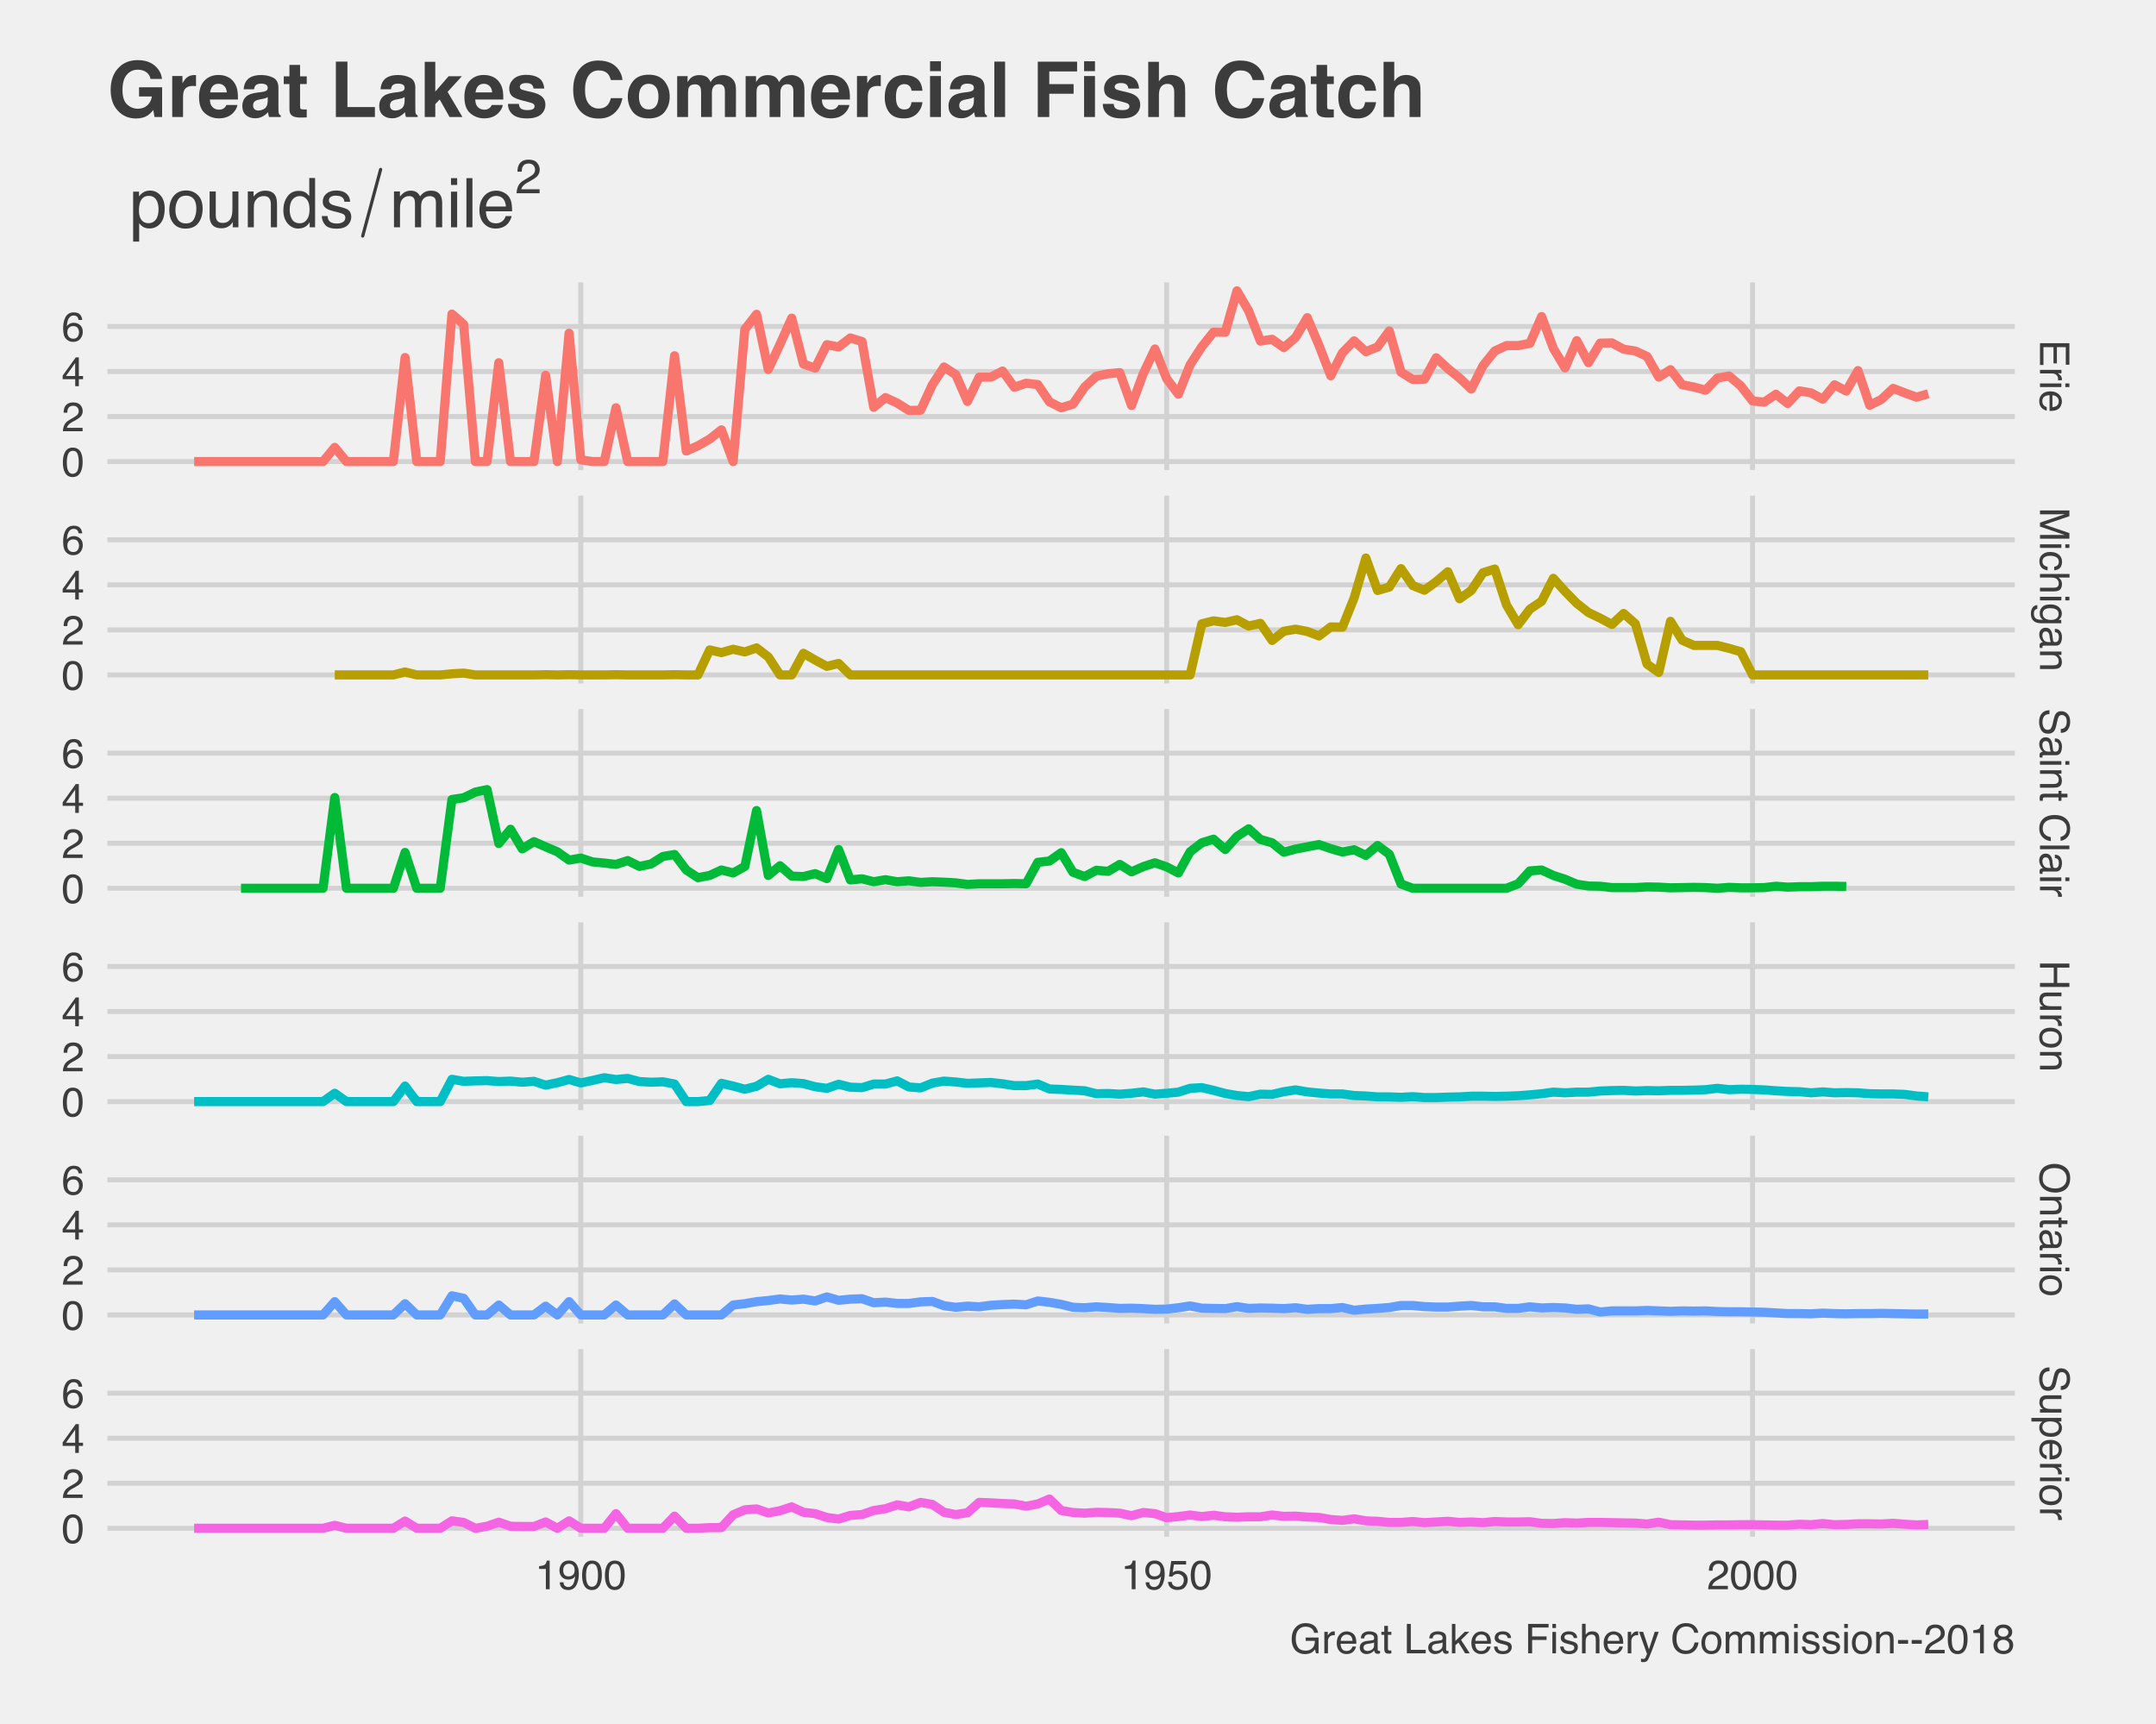 <?xml version="1.0" encoding="UTF-8"?>
<svg xmlns="http://www.w3.org/2000/svg" xmlns:xlink="http://www.w3.org/1999/xlink" width="504pt" height="403pt" viewBox="0 0 504 403" version="1.1">
<defs>
<g>
<symbol overflow="visible" id="glyph0-0">
<path style="stroke:none;" d="M 0 0.312 L 6.875 0.312 L 6.875 5.766 L 0 5.766 Z M 0.859 4.906 L 6.016 4.906 L 6.016 1.172 L 0.859 1.172 Z M 0.859 4.906 "/>
</symbol>
<symbol overflow="visible" id="glyph0-1">
<path style="stroke:none;" d="M 6.875 0.812 L 6.875 5.844 L 6.031 5.844 L 6.031 1.734 L 3.953 1.734 L 3.953 5.531 L 3.156 5.531 L 3.156 1.734 L 0.812 1.734 L 0.812 5.906 L 0 5.906 L 0 0.812 Z M 6.875 3.359 Z M 6.875 3.359 "/>
</symbol>
<symbol overflow="visible" id="glyph0-2">
<path style="stroke:none;" d="M 5.016 0.641 L 5.016 1.438 L 4.156 1.438 C 4.32 1.508 4.523 1.672 4.766 1.922 C 5.004 2.18 5.125 2.477 5.125 2.812 C 5.125 2.82 5.125 2.848 5.125 2.891 C 5.125 2.93 5.117 2.992 5.109 3.078 L 4.219 3.078 C 4.227 3.023 4.234 2.977 4.234 2.938 C 4.234 2.895 4.234 2.852 4.234 2.812 C 4.234 2.383 4.098 2.055 3.828 1.828 C 3.555 1.598 3.242 1.484 2.891 1.484 L 0 1.484 L 0 0.641 Z M 5.016 0.641 "/>
</symbol>
<symbol overflow="visible" id="glyph0-3">
<path style="stroke:none;" d="M 5 0.625 L 5 1.469 L 0 1.469 L 0 0.625 Z M 6.875 0.625 L 6.875 1.469 L 5.922 1.469 L 5.922 0.625 Z M 6.875 0.625 "/>
</symbol>
<symbol overflow="visible" id="glyph0-4">
<path style="stroke:none;" d="M 5.125 2.703 C 5.125 3.055 5.039 3.398 4.875 3.734 C 4.707 4.078 4.492 4.332 4.234 4.5 C 3.973 4.676 3.676 4.789 3.344 4.844 C 3.113 4.895 2.742 4.922 2.234 4.922 L 2.234 1.234 C 1.723 1.254 1.312 1.375 1 1.594 C 0.695 1.82 0.547 2.172 0.547 2.641 C 0.547 3.086 0.691 3.441 0.984 3.703 C 1.148 3.848 1.348 3.953 1.578 4.016 L 1.578 4.844 C 1.391 4.82 1.18 4.75 0.953 4.625 C 0.734 4.508 0.551 4.375 0.406 4.219 C 0.156 3.957 -0.016 3.641 -0.109 3.266 C -0.148 3.055 -0.172 2.828 -0.172 2.578 C -0.172 1.953 0.051 1.422 0.5 0.984 C 0.957 0.555 1.594 0.344 2.406 0.344 C 3.219 0.344 3.875 0.562 4.375 1 C 4.875 1.438 5.125 2.004 5.125 2.703 Z M 2.906 4.047 C 3.27 4.016 3.562 3.938 3.781 3.812 C 4.188 3.582 4.391 3.195 4.391 2.656 C 4.391 2.27 4.25 1.941 3.969 1.672 C 3.695 1.41 3.344 1.273 2.906 1.266 Z M 5.141 2.625 Z M 5.141 2.625 "/>
</symbol>
<symbol overflow="visible" id="glyph0-5">
<path style="stroke:none;" d="M 6.875 0.703 L 6.875 2.047 L 1.062 4.016 L 6.875 5.984 L 6.875 7.297 L 0 7.297 L 0 6.422 L 4.062 6.422 C 4.195 6.422 4.426 6.422 4.75 6.422 C 5.082 6.43 5.43 6.438 5.797 6.438 L 0 4.469 L 0 3.547 L 5.797 1.578 L 5.594 1.578 C 5.426 1.578 5.172 1.578 4.828 1.578 C 4.484 1.586 4.227 1.594 4.062 1.594 L 0 1.594 L 0 0.703 Z M 6.875 0.703 "/>
</symbol>
<symbol overflow="visible" id="glyph0-6">
<path style="stroke:none;" d="M 5.156 2.547 C 5.156 3.117 5.02 3.582 4.75 3.938 C 4.477 4.289 4.004 4.504 3.328 4.578 L 3.328 3.75 C 3.641 3.695 3.895 3.582 4.094 3.406 C 4.301 3.227 4.406 2.941 4.406 2.547 C 4.406 2.016 4.145 1.633 3.625 1.406 C 3.281 1.25 2.859 1.172 2.359 1.172 C 1.859 1.172 1.438 1.273 1.094 1.484 C 0.75 1.703 0.578 2.039 0.578 2.5 C 0.578 2.844 0.68 3.117 0.891 3.328 C 1.109 3.535 1.406 3.676 1.781 3.75 L 1.781 4.578 C 1.113 4.484 0.625 4.25 0.312 3.875 C 0.008 3.5 -0.141 3.02 -0.141 2.438 C -0.141 1.781 0.098 1.254 0.578 0.859 C 1.055 0.473 1.656 0.281 2.375 0.281 C 3.25 0.281 3.93 0.492 4.422 0.922 C 4.91 1.348 5.156 1.891 5.156 2.547 Z M 5.141 2.422 Z M 5.141 2.422 "/>
</symbol>
<symbol overflow="visible" id="glyph0-7">
<path style="stroke:none;" d="M 6.906 0.625 L 6.906 1.469 L 4.344 1.469 C 4.594 1.664 4.77 1.844 4.875 2 C 5.051 2.27 5.141 2.609 5.141 3.016 C 5.141 3.742 4.883 4.238 4.375 4.5 C 4.094 4.633 3.707 4.703 3.219 4.703 L 0 4.703 L 0 3.844 L 3.156 3.844 C 3.531 3.844 3.801 3.797 3.969 3.703 C 4.25 3.547 4.391 3.258 4.391 2.844 C 4.391 2.488 4.266 2.172 4.016 1.891 C 3.773 1.609 3.32 1.469 2.656 1.469 L 0 1.469 L 0 0.625 Z M 6.906 0.625 "/>
</symbol>
<symbol overflow="visible" id="glyph0-8">
<path style="stroke:none;" d="M 5.109 2.391 C 5.109 2.785 5.008 3.129 4.812 3.422 C 4.707 3.578 4.551 3.738 4.344 3.906 L 4.969 3.906 L 4.969 4.688 L 0.406 4.688 C -0.227 4.688 -0.727 4.594 -1.094 4.406 C -1.781 4.051 -2.125 3.391 -2.125 2.422 C -2.125 1.879 -2 1.422 -1.75 1.047 C -1.508 0.68 -1.133 0.477 -0.625 0.438 L -0.625 1.297 C -0.844 1.336 -1.016 1.422 -1.141 1.547 C -1.328 1.734 -1.422 2.031 -1.422 2.438 C -1.422 3.082 -1.191 3.504 -0.734 3.703 C -0.473 3.828 0.004 3.883 0.703 3.875 C 0.441 3.707 0.25 3.504 0.125 3.266 C 0 3.023 -0.062 2.711 -0.062 2.328 C -0.062 1.785 0.129 1.305 0.516 0.891 C 0.898 0.484 1.539 0.281 2.438 0.281 C 3.27 0.281 3.922 0.484 4.391 0.891 C 4.867 1.305 5.109 1.805 5.109 2.391 Z M 2.531 3.906 C 3.156 3.906 3.613 3.773 3.906 3.516 C 4.207 3.266 4.359 2.941 4.359 2.547 C 4.359 1.953 4.082 1.547 3.531 1.328 C 3.227 1.211 2.836 1.156 2.359 1.156 C 1.797 1.156 1.363 1.27 1.062 1.5 C 0.77 1.727 0.625 2.035 0.625 2.422 C 0.625 3.023 0.898 3.453 1.453 3.703 C 1.754 3.836 2.113 3.906 2.531 3.906 Z M 5.141 2.484 Z M 5.141 2.484 "/>
</symbol>
<symbol overflow="visible" id="glyph0-9">
<path style="stroke:none;" d="M 1.328 1.266 C 1.086 1.266 0.895 1.352 0.75 1.531 C 0.613 1.707 0.547 1.922 0.547 2.172 C 0.547 2.461 0.613 2.75 0.75 3.031 C 0.977 3.5 1.352 3.734 1.875 3.734 L 2.547 3.734 C 2.484 3.629 2.43 3.492 2.391 3.328 C 2.348 3.172 2.316 3.016 2.297 2.859 L 2.234 2.344 C 2.191 2.039 2.125 1.812 2.031 1.656 C 1.883 1.395 1.648 1.266 1.328 1.266 Z M 3.047 3.312 C 3.066 3.5 3.145 3.629 3.281 3.703 C 3.352 3.734 3.461 3.75 3.609 3.75 C 3.891 3.75 4.094 3.645 4.219 3.438 C 4.352 3.238 4.422 2.945 4.422 2.562 C 4.422 2.125 4.305 1.812 4.078 1.625 C 3.941 1.52 3.742 1.453 3.484 1.422 L 3.484 0.641 C 4.098 0.66 4.523 0.863 4.766 1.25 C 5.016 1.633 5.141 2.078 5.141 2.578 C 5.141 3.172 5.023 3.656 4.797 4.031 C 4.578 4.395 4.227 4.578 3.75 4.578 L 0.859 4.578 C 0.773 4.578 0.707 4.594 0.656 4.625 C 0.602 4.664 0.578 4.742 0.578 4.859 C 0.578 4.891 0.578 4.926 0.578 4.969 C 0.578 5.02 0.582 5.07 0.594 5.125 L -0.016 5.125 C -0.055 5 -0.082 4.898 -0.094 4.828 C -0.102 4.766 -0.109 4.672 -0.109 4.547 C -0.109 4.254 -0.004 4.047 0.203 3.922 C 0.305 3.848 0.461 3.797 0.672 3.766 C 0.441 3.598 0.242 3.352 0.078 3.031 C -0.086 2.707 -0.172 2.352 -0.172 1.969 C -0.172 1.5 -0.031 1.117 0.25 0.828 C 0.531 0.535 0.883 0.391 1.312 0.391 C 1.781 0.391 2.141 0.531 2.391 0.812 C 2.648 1.102 2.812 1.488 2.875 1.969 Z M 5.141 2.609 Z M 5.141 2.609 "/>
</symbol>
<symbol overflow="visible" id="glyph0-10">
<path style="stroke:none;" d="M 5.016 0.625 L 5.016 1.422 L 4.312 1.422 C 4.602 1.66 4.812 1.91 4.938 2.172 C 5.062 2.441 5.125 2.738 5.125 3.062 C 5.125 3.77 4.879 4.25 4.391 4.5 C 4.117 4.633 3.727 4.703 3.219 4.703 L 0 4.703 L 0 3.844 L 3.156 3.844 C 3.469 3.844 3.719 3.801 3.906 3.719 C 4.219 3.562 4.375 3.289 4.375 2.906 C 4.375 2.695 4.352 2.531 4.312 2.406 C 4.238 2.176 4.098 1.973 3.891 1.797 C 3.734 1.66 3.566 1.57 3.391 1.531 C 3.211 1.488 2.957 1.469 2.625 1.469 L 0 1.469 L 0 0.625 Z M 5.141 2.594 Z M 5.141 2.594 "/>
</symbol>
<symbol overflow="visible" id="glyph0-11">
<path style="stroke:none;" d="M 2.219 1.344 C 1.832 1.363 1.516 1.453 1.266 1.609 C 0.805 1.922 0.578 2.469 0.578 3.25 C 0.578 3.602 0.629 3.922 0.734 4.203 C 0.93 4.766 1.281 5.047 1.781 5.047 C 2.156 5.047 2.422 4.926 2.578 4.688 C 2.734 4.445 2.867 4.078 2.984 3.578 L 3.188 2.641 C 3.332 2.035 3.488 1.602 3.656 1.344 C 3.938 0.906 4.363 0.688 4.938 0.688 C 5.551 0.688 6.055 0.898 6.453 1.328 C 6.859 1.766 7.062 2.375 7.062 3.156 C 7.062 3.875 6.883 4.484 6.531 4.984 C 6.188 5.492 5.629 5.75 4.859 5.75 L 4.859 4.875 C 5.234 4.82 5.516 4.723 5.703 4.578 C 6.066 4.285 6.25 3.801 6.25 3.125 C 6.25 2.57 6.133 2.176 5.906 1.938 C 5.676 1.695 5.406 1.578 5.094 1.578 C 4.758 1.578 4.516 1.719 4.359 2 C 4.254 2.188 4.129 2.602 3.984 3.25 L 3.766 4.219 C 3.66 4.676 3.516 5.035 3.328 5.297 C 3.004 5.734 2.535 5.953 1.922 5.953 C 1.16 5.953 0.613 5.672 0.281 5.109 C -0.039 4.555 -0.203 3.914 -0.203 3.188 C -0.203 2.332 0.016 1.66 0.453 1.172 C 0.891 0.691 1.477 0.457 2.219 0.469 Z M 7.062 3.219 Z M 7.062 3.219 "/>
</symbol>
<symbol overflow="visible" id="glyph0-12">
<path style="stroke:none;" d="M 6.422 0.781 L 6.422 1.641 L 5.016 1.641 L 5.016 2.438 L 4.328 2.438 L 4.328 1.641 L 1.047 1.641 C 0.879 1.641 0.766 1.695 0.703 1.812 C 0.672 1.883 0.656 1.992 0.656 2.141 C 0.656 2.18 0.656 2.223 0.656 2.266 C 0.656 2.316 0.66 2.375 0.672 2.438 L 0 2.438 C -0.031 2.344 -0.051 2.242 -0.062 2.141 C -0.07 2.035 -0.078 1.922 -0.078 1.797 C -0.078 1.398 0.02 1.129 0.219 0.984 C 0.426 0.848 0.688 0.781 1 0.781 L 4.328 0.781 L 4.328 0.109 L 5.016 0.109 L 5.016 0.781 Z M 6.422 0.781 "/>
</symbol>
<symbol overflow="visible" id="glyph0-13">
<path style="stroke:none;" d=""/>
</symbol>
<symbol overflow="visible" id="glyph0-14">
<path style="stroke:none;" d="M 7.062 3.625 C 7.062 4.5 6.832 5.176 6.375 5.656 C 5.914 6.133 5.395 6.398 4.812 6.453 L 4.812 5.547 C 5.258 5.441 5.613 5.234 5.875 4.922 C 6.133 4.617 6.266 4.191 6.266 3.641 C 6.266 2.961 6.023 2.414 5.547 2 C 5.066 1.582 4.336 1.375 3.359 1.375 C 2.547 1.375 1.891 1.562 1.391 1.938 C 0.891 2.312 0.641 2.875 0.641 3.625 C 0.641 4.312 0.906 4.832 1.438 5.188 C 1.707 5.375 2.07 5.516 2.531 5.609 L 2.531 6.531 C 1.801 6.445 1.191 6.176 0.703 5.719 C 0.117 5.176 -0.172 4.441 -0.172 3.516 C -0.172 2.711 0.066 2.039 0.547 1.5 C 1.191 0.781 2.18 0.422 3.516 0.422 C 4.523 0.422 5.359 0.691 6.016 1.234 C 6.711 1.805 7.062 2.602 7.062 3.625 Z M 7.062 3.438 Z M 7.062 3.438 "/>
</symbol>
<symbol overflow="visible" id="glyph0-15">
<path style="stroke:none;" d="M 6.875 0.641 L 6.875 1.484 L 0 1.484 L 0 0.641 Z M 6.875 0.641 "/>
</symbol>
<symbol overflow="visible" id="glyph0-16">
<path style="stroke:none;" d="M 6.875 0.75 L 6.875 1.703 L 4.031 1.703 L 4.031 5.281 L 6.875 5.281 L 6.875 6.219 L 0 6.219 L 0 5.281 L 3.219 5.281 L 3.219 1.703 L 0 1.703 L 0 0.75 Z M 6.875 0.75 "/>
</symbol>
<symbol overflow="visible" id="glyph0-17">
<path style="stroke:none;" d="M 5.016 1.469 L 1.688 1.469 C 1.426 1.469 1.219 1.504 1.062 1.578 C 0.758 1.734 0.609 2.016 0.609 2.422 C 0.609 3.004 0.867 3.406 1.391 3.625 C 1.672 3.738 2.055 3.797 2.547 3.797 L 5.016 3.797 L 5.016 4.641 L 0 4.641 L 0 3.844 L 0.734 3.844 C 0.547 3.738 0.383 3.602 0.25 3.438 C -0.008 3.113 -0.141 2.723 -0.141 2.266 C -0.141 1.555 0.098 1.07 0.578 0.812 C 0.836 0.664 1.18 0.594 1.609 0.594 L 5.016 0.594 Z M 5.141 2.625 Z M 5.141 2.625 "/>
</symbol>
<symbol overflow="visible" id="glyph0-18">
<path style="stroke:none;" d="M 0.547 2.609 C 0.547 3.172 0.754 3.555 1.172 3.766 C 1.598 3.973 2.07 4.078 2.594 4.078 C 3.062 4.078 3.441 4 3.734 3.844 C 4.191 3.602 4.422 3.195 4.422 2.625 C 4.422 2.102 4.223 1.723 3.828 1.484 C 3.441 1.254 2.969 1.141 2.406 1.141 C 1.875 1.141 1.43 1.254 1.078 1.484 C 0.723 1.723 0.547 2.098 0.547 2.609 Z M 5.156 2.641 C 5.156 3.285 4.941 3.832 4.516 4.281 C 4.086 4.727 3.453 4.953 2.609 4.953 C 1.805 4.953 1.141 4.754 0.609 4.359 C 0.078 3.961 -0.188 3.352 -0.188 2.531 C -0.188 1.844 0.047 1.297 0.516 0.891 C 0.984 0.484 1.613 0.281 2.406 0.281 C 3.238 0.281 3.906 0.492 4.406 0.922 C 4.906 1.348 5.156 1.922 5.156 2.641 Z M 5.141 2.609 Z M 5.141 2.609 "/>
</symbol>
<symbol overflow="visible" id="glyph0-19">
<path style="stroke:none;" d="M 7.062 3.703 C 7.062 4.91 6.672 5.812 5.891 6.406 C 5.285 6.852 4.508 7.078 3.562 7.078 C 2.531 7.078 1.676 6.816 1 6.297 C 0.195 5.68 -0.203 4.812 -0.203 3.688 C -0.203 2.625 0.145 1.789 0.844 1.188 C 1.52 0.645 2.375 0.375 3.406 0.375 C 4.332 0.375 5.129 0.602 5.797 1.062 C 6.641 1.656 7.062 2.535 7.062 3.703 Z M 0.625 3.797 C 0.625 4.617 0.922 5.211 1.516 5.578 C 2.109 5.941 2.785 6.125 3.547 6.125 C 4.359 6.125 5.008 5.91 5.5 5.484 C 5.988 5.066 6.234 4.488 6.234 3.75 C 6.234 3.039 5.988 2.461 5.5 2.016 C 5.02 1.566 4.301 1.344 3.344 1.344 C 2.582 1.344 1.938 1.535 1.406 1.922 C 0.883 2.305 0.625 2.93 0.625 3.797 Z M 7.062 3.734 Z M 7.062 3.734 "/>
</symbol>
<symbol overflow="visible" id="glyph0-20">
<path style="stroke:none;" d="M 0.562 2.734 C 0.562 3.129 0.727 3.457 1.062 3.719 C 1.395 3.977 1.883 4.109 2.531 4.109 C 2.938 4.109 3.281 4.051 3.562 3.938 C 4.125 3.719 4.406 3.316 4.406 2.734 C 4.406 2.148 4.109 1.75 3.516 1.531 C 3.203 1.414 2.805 1.359 2.328 1.359 C 1.941 1.359 1.613 1.414 1.344 1.531 C 0.82 1.75 0.562 2.148 0.562 2.734 Z M 5 0.547 L 5 1.375 L 4.328 1.375 C 4.555 1.539 4.734 1.723 4.859 1.922 C 5.047 2.211 5.141 2.547 5.141 2.922 C 5.141 3.492 4.922 3.977 4.484 4.375 C 4.047 4.77 3.426 4.969 2.625 4.969 C 1.531 4.969 0.75 4.68 0.281 4.109 C -0.02 3.742 -0.172 3.32 -0.172 2.844 C -0.172 2.469 -0.086 2.148 0.078 1.891 C 0.172 1.742 0.332 1.578 0.562 1.391 L -2 1.391 L -2 0.547 Z M 5 0.547 "/>
</symbol>
<symbol overflow="visible" id="glyph1-0">
<path style="stroke:none;" d="M 0.312 0 L 0.312 -6.875 L 5.766 -6.875 L 5.766 0 Z M 4.906 -0.859 L 4.906 -6.016 L 1.172 -6.016 L 1.172 -0.859 Z M 4.906 -0.859 "/>
</symbol>
<symbol overflow="visible" id="glyph1-1">
<path style="stroke:none;" d="M 0.922 -4.75 L 0.922 -5.391 C 1.523 -5.453 1.945 -5.551 2.188 -5.688 C 2.426 -5.832 2.609 -6.164 2.734 -6.688 L 3.391 -6.688 L 3.391 0 L 2.5 0 L 2.5 -4.75 Z M 0.922 -4.75 "/>
</symbol>
<symbol overflow="visible" id="glyph1-2">
<path style="stroke:none;" d="M 1.281 -1.625 C 1.301 -1.156 1.477 -0.832 1.812 -0.656 C 1.988 -0.562 2.18 -0.516 2.391 -0.516 C 2.797 -0.516 3.141 -0.68 3.422 -1.016 C 3.703 -1.348 3.906 -2.031 4.031 -3.062 C 3.844 -2.77 3.609 -2.562 3.328 -2.438 C 3.055 -2.32 2.758 -2.266 2.438 -2.266 C 1.789 -2.266 1.281 -2.461 0.906 -2.859 C 0.531 -3.266 0.344 -3.785 0.344 -4.422 C 0.344 -5.023 0.523 -5.555 0.891 -6.016 C 1.266 -6.484 1.816 -6.719 2.547 -6.719 C 3.523 -6.719 4.195 -6.273 4.562 -5.391 C 4.77 -4.91 4.875 -4.305 4.875 -3.578 C 4.875 -2.754 4.75 -2.023 4.5 -1.391 C 4.094 -0.336 3.398 0.188 2.422 0.188 C 1.766 0.188 1.266 0.016 0.922 -0.328 C 0.586 -0.672 0.422 -1.102 0.422 -1.625 Z M 2.547 -3 C 2.879 -3 3.188 -3.109 3.469 -3.328 C 3.75 -3.547 3.891 -3.93 3.891 -4.484 C 3.891 -4.973 3.766 -5.336 3.516 -5.578 C 3.266 -5.828 2.945 -5.953 2.562 -5.953 C 2.145 -5.953 1.816 -5.812 1.578 -5.531 C 1.336 -5.258 1.219 -4.891 1.219 -4.422 C 1.219 -3.984 1.32 -3.633 1.531 -3.375 C 1.75 -3.125 2.086 -3 2.547 -3 Z M 2.547 -3 "/>
</symbol>
<symbol overflow="visible" id="glyph1-3">
<path style="stroke:none;" d="M 2.594 -6.703 C 3.457 -6.703 4.086 -6.348 4.484 -5.641 C 4.773 -5.086 4.922 -4.328 4.922 -3.359 C 4.922 -2.453 4.785 -1.695 4.516 -1.094 C 4.129 -0.238 3.488 0.188 2.594 0.188 C 1.781 0.188 1.18 -0.16 0.797 -0.859 C 0.461 -1.453 0.297 -2.238 0.297 -3.219 C 0.297 -3.977 0.395 -4.633 0.594 -5.188 C 0.957 -6.195 1.625 -6.703 2.594 -6.703 Z M 2.578 -0.578 C 3.016 -0.578 3.363 -0.77 3.625 -1.156 C 3.883 -1.551 4.016 -2.273 4.016 -3.328 C 4.016 -4.086 3.922 -4.711 3.734 -5.203 C 3.547 -5.703 3.18 -5.953 2.641 -5.953 C 2.148 -5.953 1.789 -5.719 1.562 -5.25 C 1.332 -4.781 1.219 -4.094 1.219 -3.188 C 1.219 -2.5 1.289 -1.945 1.438 -1.531 C 1.656 -0.895 2.035 -0.578 2.578 -0.578 Z M 2.578 -0.578 "/>
</symbol>
<symbol overflow="visible" id="glyph1-4">
<path style="stroke:none;" d="M 1.188 -1.703 C 1.238 -1.223 1.461 -0.895 1.859 -0.719 C 2.055 -0.625 2.285 -0.578 2.547 -0.578 C 3.047 -0.578 3.414 -0.734 3.656 -1.047 C 3.895 -1.367 4.016 -1.723 4.016 -2.109 C 4.016 -2.578 3.867 -2.938 3.578 -3.188 C 3.297 -3.445 2.957 -3.578 2.562 -3.578 C 2.27 -3.578 2.02 -3.52 1.812 -3.406 C 1.602 -3.289 1.426 -3.133 1.281 -2.938 L 0.547 -2.984 L 1.062 -6.594 L 4.547 -6.594 L 4.547 -5.781 L 1.703 -5.781 L 1.406 -3.922 C 1.562 -4.035 1.711 -4.125 1.859 -4.188 C 2.109 -4.289 2.395 -4.344 2.719 -4.344 C 3.332 -4.344 3.852 -4.141 4.281 -3.734 C 4.707 -3.336 4.922 -2.836 4.922 -2.234 C 4.922 -1.598 4.723 -1.035 4.328 -0.547 C 3.941 -0.066 3.32 0.172 2.469 0.172 C 1.914 0.172 1.43 0.02 1.016 -0.281 C 0.598 -0.594 0.363 -1.066 0.312 -1.703 Z M 1.188 -1.703 "/>
</symbol>
<symbol overflow="visible" id="glyph1-5">
<path style="stroke:none;" d="M 0.297 0 C 0.328 -0.57 0.445 -1.07 0.656 -1.5 C 0.863 -1.938 1.27 -2.328 1.875 -2.672 L 2.766 -3.188 C 3.172 -3.426 3.457 -3.629 3.625 -3.797 C 3.875 -4.055 4 -4.352 4 -4.688 C 4 -5.07 3.879 -5.379 3.641 -5.609 C 3.41 -5.836 3.102 -5.953 2.719 -5.953 C 2.133 -5.953 1.734 -5.734 1.516 -5.297 C 1.398 -5.066 1.336 -4.742 1.328 -4.328 L 0.469 -4.328 C 0.477 -4.91 0.582 -5.383 0.781 -5.75 C 1.145 -6.406 1.789 -6.734 2.719 -6.734 C 3.488 -6.734 4.051 -6.523 4.406 -6.109 C 4.758 -5.691 4.938 -5.227 4.938 -4.719 C 4.938 -4.188 4.75 -3.727 4.375 -3.344 C 4.156 -3.125 3.758 -2.852 3.188 -2.531 L 2.547 -2.188 C 2.242 -2.02 2.004 -1.859 1.828 -1.703 C 1.516 -1.43 1.316 -1.129 1.234 -0.797 L 4.906 -0.797 L 4.906 0 Z M 0.297 0 "/>
</symbol>
<symbol overflow="visible" id="glyph1-6">
<path style="stroke:none;" d="M 3.172 -2.375 L 3.172 -5.422 L 1.016 -2.375 Z M 3.188 0 L 3.188 -1.641 L 0.25 -1.641 L 0.25 -2.469 L 3.312 -6.734 L 4.031 -6.734 L 4.031 -2.375 L 5.016 -2.375 L 5.016 -1.641 L 4.031 -1.641 L 4.031 0 Z M 3.188 0 "/>
</symbol>
<symbol overflow="visible" id="glyph1-7">
<path style="stroke:none;" d="M 2.812 -6.734 C 3.562 -6.734 4.082 -6.535 4.375 -6.141 C 4.664 -5.754 4.812 -5.359 4.812 -4.953 L 3.984 -4.953 C 3.93 -5.211 3.852 -5.422 3.75 -5.578 C 3.539 -5.859 3.227 -6 2.812 -6 C 2.344 -6 1.969 -5.781 1.688 -5.344 C 1.414 -4.906 1.266 -4.281 1.234 -3.469 C 1.422 -3.75 1.664 -3.961 1.969 -4.109 C 2.227 -4.234 2.523 -4.297 2.859 -4.297 C 3.422 -4.297 3.91 -4.113 4.328 -3.75 C 4.742 -3.395 4.953 -2.863 4.953 -2.156 C 4.953 -1.539 4.754 -1 4.359 -0.531 C 3.961 -0.062 3.398 0.172 2.672 0.172 C 2.047 0.172 1.504 -0.062 1.047 -0.531 C 0.586 -1.008 0.359 -1.816 0.359 -2.953 C 0.359 -3.785 0.461 -4.488 0.672 -5.062 C 1.055 -6.176 1.77 -6.734 2.812 -6.734 Z M 2.75 -0.578 C 3.188 -0.578 3.516 -0.723 3.734 -1.016 C 3.961 -1.316 4.078 -1.672 4.078 -2.078 C 4.078 -2.422 3.977 -2.75 3.781 -3.062 C 3.582 -3.375 3.223 -3.531 2.703 -3.531 C 2.336 -3.531 2.02 -3.41 1.75 -3.172 C 1.477 -2.93 1.344 -2.566 1.344 -2.078 C 1.344 -1.648 1.461 -1.289 1.703 -1 C 1.953 -0.719 2.301 -0.578 2.75 -0.578 Z M 2.75 -0.578 "/>
</symbol>
<symbol overflow="visible" id="glyph1-8">
<path style="stroke:none;" d="M 3.703 -7.062 C 4.348 -7.062 4.906 -6.938 5.375 -6.688 C 6.062 -6.32 6.484 -5.691 6.641 -4.797 L 5.719 -4.797 C 5.602 -5.297 5.367 -5.66 5.016 -5.891 C 4.66 -6.117 4.219 -6.234 3.688 -6.234 C 3.039 -6.234 2.5 -5.992 2.062 -5.516 C 1.633 -5.047 1.422 -4.336 1.422 -3.391 C 1.422 -2.566 1.598 -1.898 1.953 -1.391 C 2.316 -0.879 2.906 -0.625 3.719 -0.625 C 4.332 -0.625 4.844 -0.801 5.25 -1.156 C 5.664 -1.52 5.879 -2.102 5.891 -2.906 L 3.734 -2.906 L 3.734 -3.688 L 6.75 -3.688 L 6.75 0 L 6.156 0 L 5.922 -0.891 C 5.609 -0.535 5.332 -0.289 5.094 -0.156 C 4.676 0.07 4.156 0.188 3.531 0.188 C 2.719 0.188 2.016 -0.078 1.422 -0.609 C 0.785 -1.273 0.469 -2.18 0.469 -3.328 C 0.469 -4.484 0.781 -5.398 1.406 -6.078 C 2 -6.734 2.766 -7.062 3.703 -7.062 Z M 3.547 -7.062 Z M 3.547 -7.062 "/>
</symbol>
<symbol overflow="visible" id="glyph1-9">
<path style="stroke:none;" d="M 0.641 -5.016 L 1.438 -5.016 L 1.438 -4.156 C 1.508 -4.32 1.672 -4.523 1.922 -4.766 C 2.18 -5.004 2.477 -5.125 2.812 -5.125 C 2.82 -5.125 2.848 -5.125 2.891 -5.125 C 2.93 -5.125 2.992 -5.117 3.078 -5.109 L 3.078 -4.219 C 3.023 -4.227 2.977 -4.234 2.938 -4.234 C 2.895 -4.234 2.852 -4.234 2.812 -4.234 C 2.383 -4.234 2.055 -4.098 1.828 -3.828 C 1.598 -3.555 1.484 -3.242 1.484 -2.891 L 1.484 0 L 0.641 0 Z M 0.641 -5.016 "/>
</symbol>
<symbol overflow="visible" id="glyph1-10">
<path style="stroke:none;" d="M 2.703 -5.125 C 3.055 -5.125 3.398 -5.039 3.734 -4.875 C 4.078 -4.707 4.332 -4.492 4.5 -4.234 C 4.676 -3.973 4.789 -3.676 4.844 -3.344 C 4.895 -3.113 4.922 -2.742 4.922 -2.234 L 1.234 -2.234 C 1.254 -1.723 1.375 -1.312 1.594 -1 C 1.82 -0.695 2.172 -0.547 2.641 -0.547 C 3.086 -0.547 3.441 -0.691 3.703 -0.984 C 3.848 -1.148 3.953 -1.348 4.016 -1.578 L 4.844 -1.578 C 4.82 -1.391 4.75 -1.18 4.625 -0.953 C 4.508 -0.734 4.375 -0.551 4.219 -0.406 C 3.957 -0.156 3.641 0.016 3.266 0.109 C 3.055 0.148 2.828 0.172 2.578 0.172 C 1.953 0.172 1.422 -0.051 0.984 -0.5 C 0.555 -0.957 0.344 -1.594 0.344 -2.406 C 0.344 -3.219 0.562 -3.875 1 -4.375 C 1.438 -4.875 2.004 -5.125 2.703 -5.125 Z M 4.047 -2.906 C 4.016 -3.27 3.938 -3.562 3.812 -3.781 C 3.582 -4.188 3.195 -4.391 2.656 -4.391 C 2.27 -4.391 1.941 -4.25 1.672 -3.969 C 1.41 -3.695 1.273 -3.344 1.266 -2.906 Z M 2.625 -5.141 Z M 2.625 -5.141 "/>
</symbol>
<symbol overflow="visible" id="glyph1-11">
<path style="stroke:none;" d="M 1.266 -1.328 C 1.266 -1.086 1.352 -0.895 1.531 -0.75 C 1.707 -0.613 1.922 -0.547 2.172 -0.547 C 2.461 -0.547 2.75 -0.613 3.031 -0.75 C 3.5 -0.977 3.734 -1.352 3.734 -1.875 L 3.734 -2.547 C 3.629 -2.484 3.492 -2.43 3.328 -2.391 C 3.172 -2.348 3.016 -2.316 2.859 -2.297 L 2.344 -2.234 C 2.039 -2.191 1.812 -2.125 1.656 -2.031 C 1.395 -1.883 1.266 -1.648 1.266 -1.328 Z M 3.312 -3.047 C 3.5 -3.066 3.629 -3.145 3.703 -3.281 C 3.734 -3.352 3.75 -3.461 3.75 -3.609 C 3.75 -3.891 3.645 -4.094 3.438 -4.219 C 3.238 -4.352 2.945 -4.422 2.562 -4.422 C 2.125 -4.422 1.812 -4.305 1.625 -4.078 C 1.52 -3.941 1.453 -3.742 1.422 -3.484 L 0.641 -3.484 C 0.66 -4.098 0.863 -4.523 1.25 -4.766 C 1.633 -5.016 2.078 -5.141 2.578 -5.141 C 3.172 -5.141 3.656 -5.023 4.031 -4.797 C 4.395 -4.578 4.578 -4.227 4.578 -3.75 L 4.578 -0.859 C 4.578 -0.773 4.594 -0.707 4.625 -0.656 C 4.664 -0.602 4.742 -0.578 4.859 -0.578 C 4.891 -0.578 4.926 -0.578 4.969 -0.578 C 5.02 -0.578 5.07 -0.582 5.125 -0.594 L 5.125 0.016 C 5 0.055 4.898 0.082 4.828 0.094 C 4.766 0.102 4.672 0.109 4.547 0.109 C 4.254 0.109 4.047 0.004 3.922 -0.203 C 3.848 -0.305 3.797 -0.461 3.766 -0.672 C 3.598 -0.441 3.352 -0.242 3.031 -0.078 C 2.707 0.086 2.352 0.172 1.969 0.172 C 1.5 0.172 1.117 0.031 0.828 -0.25 C 0.535 -0.531 0.391 -0.883 0.391 -1.312 C 0.391 -1.781 0.531 -2.141 0.812 -2.391 C 1.102 -2.648 1.488 -2.812 1.969 -2.875 Z M 2.609 -5.141 Z M 2.609 -5.141 "/>
</symbol>
<symbol overflow="visible" id="glyph1-12">
<path style="stroke:none;" d="M 0.781 -6.422 L 1.641 -6.422 L 1.641 -5.016 L 2.438 -5.016 L 2.438 -4.328 L 1.641 -4.328 L 1.641 -1.047 C 1.641 -0.879 1.695 -0.766 1.812 -0.703 C 1.883 -0.672 1.992 -0.656 2.141 -0.656 C 2.18 -0.656 2.223 -0.656 2.266 -0.656 C 2.316 -0.656 2.375 -0.66 2.438 -0.672 L 2.438 0 C 2.344 0.031 2.242 0.051 2.141 0.062 C 2.035 0.07 1.922 0.078 1.797 0.078 C 1.398 0.078 1.129 -0.02 0.984 -0.219 C 0.848 -0.426 0.781 -0.688 0.781 -1 L 0.781 -4.328 L 0.109 -4.328 L 0.109 -5.016 L 0.781 -5.016 Z M 0.781 -6.422 "/>
</symbol>
<symbol overflow="visible" id="glyph1-13">
<path style="stroke:none;" d=""/>
</symbol>
<symbol overflow="visible" id="glyph1-14">
<path style="stroke:none;" d="M 0.734 -6.875 L 1.656 -6.875 L 1.656 -0.812 L 5.141 -0.812 L 5.141 0 L 0.734 0 Z M 0.734 -6.875 "/>
</symbol>
<symbol overflow="visible" id="glyph1-15">
<path style="stroke:none;" d="M 0.594 -6.875 L 1.406 -6.875 L 1.406 -2.891 L 3.578 -5.016 L 4.656 -5.016 L 2.734 -3.141 L 4.766 0 L 3.688 0 L 2.125 -2.531 L 1.406 -1.891 L 1.406 0 L 0.594 0 Z M 0.594 -6.875 "/>
</symbol>
<symbol overflow="visible" id="glyph1-16">
<path style="stroke:none;" d="M 1.125 -1.578 C 1.145 -1.297 1.211 -1.078 1.328 -0.922 C 1.547 -0.648 1.914 -0.516 2.438 -0.516 C 2.75 -0.516 3.02 -0.582 3.25 -0.719 C 3.488 -0.852 3.609 -1.066 3.609 -1.359 C 3.609 -1.566 3.516 -1.727 3.328 -1.844 C 3.203 -1.914 2.961 -1.992 2.609 -2.078 L 1.938 -2.25 C 1.508 -2.352 1.195 -2.473 1 -2.609 C 0.633 -2.836 0.453 -3.156 0.453 -3.562 C 0.453 -4.031 0.617 -4.41 0.953 -4.703 C 1.297 -4.992 1.758 -5.141 2.344 -5.141 C 3.094 -5.141 3.641 -4.922 3.984 -4.484 C 4.191 -4.203 4.289 -3.898 4.281 -3.578 L 3.484 -3.578 C 3.473 -3.766 3.406 -3.938 3.281 -4.094 C 3.094 -4.312 2.758 -4.422 2.281 -4.422 C 1.957 -4.422 1.711 -4.359 1.547 -4.234 C 1.391 -4.117 1.312 -3.961 1.312 -3.766 C 1.312 -3.547 1.414 -3.367 1.625 -3.234 C 1.75 -3.16 1.938 -3.094 2.188 -3.031 L 2.734 -2.891 C 3.348 -2.742 3.754 -2.602 3.953 -2.469 C 4.285 -2.25 4.453 -1.91 4.453 -1.453 C 4.453 -1.004 4.281 -0.617 3.938 -0.297 C 3.602 0.023 3.086 0.188 2.391 0.188 C 1.648 0.188 1.125 0.02 0.812 -0.312 C 0.5 -0.656 0.332 -1.078 0.312 -1.578 Z M 2.359 -5.141 Z M 2.359 -5.141 "/>
</symbol>
<symbol overflow="visible" id="glyph1-17">
<path style="stroke:none;" d="M 0.812 -6.875 L 5.594 -6.875 L 5.594 -6.031 L 1.75 -6.031 L 1.75 -3.953 L 5.125 -3.953 L 5.125 -3.125 L 1.75 -3.125 L 1.75 0 L 0.812 0 Z M 0.812 -6.875 "/>
</symbol>
<symbol overflow="visible" id="glyph1-18">
<path style="stroke:none;" d="M 0.625 -5 L 1.469 -5 L 1.469 0 L 0.625 0 Z M 0.625 -6.875 L 1.469 -6.875 L 1.469 -5.922 L 0.625 -5.922 Z M 0.625 -6.875 "/>
</symbol>
<symbol overflow="visible" id="glyph1-19">
<path style="stroke:none;" d="M 0.625 -6.906 L 1.469 -6.906 L 1.469 -4.344 C 1.664 -4.594 1.844 -4.77 2 -4.875 C 2.27 -5.051 2.609 -5.141 3.016 -5.141 C 3.742 -5.141 4.238 -4.883 4.5 -4.375 C 4.633 -4.094 4.703 -3.707 4.703 -3.219 L 4.703 0 L 3.844 0 L 3.844 -3.156 C 3.844 -3.531 3.797 -3.801 3.703 -3.969 C 3.547 -4.25 3.258 -4.391 2.844 -4.391 C 2.488 -4.391 2.172 -4.266 1.891 -4.016 C 1.609 -3.773 1.469 -3.32 1.469 -2.656 L 1.469 0 L 0.625 0 Z M 0.625 -6.906 "/>
</symbol>
<symbol overflow="visible" id="glyph1-20">
<path style="stroke:none;" d="M 3.75 -5.016 L 4.688 -5.016 C 4.562 -4.691 4.297 -3.957 3.891 -2.812 C 3.586 -1.945 3.332 -1.242 3.125 -0.703 C 2.633 0.578 2.289 1.359 2.094 1.641 C 1.895 1.922 1.551 2.062 1.062 2.062 C 0.945 2.062 0.852 2.055 0.781 2.047 C 0.719 2.035 0.641 2.016 0.547 1.984 L 0.547 1.219 C 0.691 1.258 0.797 1.285 0.859 1.297 C 0.93 1.305 0.992 1.312 1.047 1.312 C 1.203 1.312 1.316 1.285 1.391 1.234 C 1.461 1.18 1.523 1.117 1.578 1.047 C 1.586 1.016 1.641 0.883 1.734 0.656 C 1.836 0.426 1.91 0.254 1.953 0.141 L 0.094 -5.016 L 1.047 -5.016 L 2.406 -0.938 Z M 2.391 -5.141 Z M 2.391 -5.141 "/>
</symbol>
<symbol overflow="visible" id="glyph1-21">
<path style="stroke:none;" d="M 3.625 -7.062 C 4.5 -7.062 5.176 -6.832 5.656 -6.375 C 6.133 -5.914 6.398 -5.395 6.453 -4.812 L 5.547 -4.812 C 5.441 -5.258 5.234 -5.613 4.922 -5.875 C 4.617 -6.133 4.191 -6.266 3.641 -6.266 C 2.961 -6.266 2.414 -6.023 2 -5.547 C 1.582 -5.066 1.375 -4.336 1.375 -3.359 C 1.375 -2.547 1.562 -1.891 1.938 -1.391 C 2.312 -0.891 2.875 -0.641 3.625 -0.641 C 4.312 -0.641 4.832 -0.906 5.188 -1.438 C 5.375 -1.707 5.516 -2.07 5.609 -2.531 L 6.531 -2.531 C 6.445 -1.801 6.176 -1.191 5.719 -0.703 C 5.176 -0.117 4.441 0.172 3.516 0.172 C 2.711 0.172 2.039 -0.066 1.5 -0.547 C 0.781 -1.191 0.422 -2.18 0.422 -3.516 C 0.422 -4.523 0.691 -5.359 1.234 -6.016 C 1.805 -6.711 2.602 -7.062 3.625 -7.062 Z M 3.438 -7.062 Z M 3.438 -7.062 "/>
</symbol>
<symbol overflow="visible" id="glyph1-22">
<path style="stroke:none;" d="M 2.609 -0.547 C 3.172 -0.547 3.555 -0.754 3.766 -1.172 C 3.973 -1.598 4.078 -2.07 4.078 -2.594 C 4.078 -3.062 4 -3.441 3.844 -3.734 C 3.602 -4.191 3.195 -4.422 2.625 -4.422 C 2.102 -4.422 1.723 -4.223 1.484 -3.828 C 1.254 -3.441 1.141 -2.969 1.141 -2.406 C 1.141 -1.875 1.254 -1.43 1.484 -1.078 C 1.723 -0.723 2.098 -0.547 2.609 -0.547 Z M 2.641 -5.156 C 3.285 -5.156 3.832 -4.941 4.281 -4.516 C 4.727 -4.086 4.953 -3.453 4.953 -2.609 C 4.953 -1.805 4.754 -1.141 4.359 -0.609 C 3.961 -0.078 3.352 0.188 2.531 0.188 C 1.844 0.188 1.297 -0.047 0.891 -0.516 C 0.484 -0.984 0.281 -1.613 0.281 -2.406 C 0.281 -3.238 0.492 -3.906 0.922 -4.406 C 1.348 -4.906 1.922 -5.156 2.641 -5.156 Z M 2.609 -5.141 Z M 2.609 -5.141 "/>
</symbol>
<symbol overflow="visible" id="glyph1-23">
<path style="stroke:none;" d="M 0.625 -5.016 L 1.453 -5.016 L 1.453 -4.312 C 1.648 -4.551 1.832 -4.727 2 -4.844 C 2.27 -5.031 2.582 -5.125 2.938 -5.125 C 3.344 -5.125 3.664 -5.023 3.906 -4.828 C 4.039 -4.723 4.164 -4.562 4.281 -4.344 C 4.469 -4.602 4.688 -4.797 4.938 -4.922 C 5.195 -5.055 5.484 -5.125 5.797 -5.125 C 6.473 -5.125 6.93 -4.883 7.172 -4.406 C 7.305 -4.133 7.375 -3.781 7.375 -3.344 L 7.375 0 L 6.5 0 L 6.5 -3.484 C 6.5 -3.816 6.41 -4.047 6.234 -4.172 C 6.066 -4.297 5.863 -4.359 5.625 -4.359 C 5.301 -4.359 5.02 -4.25 4.781 -4.031 C 4.539 -3.812 4.422 -3.441 4.422 -2.922 L 4.422 0 L 3.562 0 L 3.562 -3.281 C 3.562 -3.613 3.52 -3.859 3.438 -4.016 C 3.312 -4.254 3.07 -4.375 2.719 -4.375 C 2.406 -4.375 2.117 -4.25 1.859 -4 C 1.598 -3.75 1.469 -3.301 1.469 -2.656 L 1.469 0 L 0.625 0 Z M 0.625 -5.016 "/>
</symbol>
<symbol overflow="visible" id="glyph1-24">
<path style="stroke:none;" d="M 0.625 -5.016 L 1.422 -5.016 L 1.422 -4.312 C 1.66 -4.602 1.91 -4.812 2.172 -4.938 C 2.441 -5.062 2.738 -5.125 3.062 -5.125 C 3.77 -5.125 4.25 -4.879 4.5 -4.391 C 4.633 -4.117 4.703 -3.727 4.703 -3.219 L 4.703 0 L 3.844 0 L 3.844 -3.156 C 3.844 -3.469 3.801 -3.719 3.719 -3.906 C 3.562 -4.219 3.289 -4.375 2.906 -4.375 C 2.695 -4.375 2.531 -4.352 2.406 -4.312 C 2.176 -4.238 1.973 -4.098 1.797 -3.891 C 1.66 -3.734 1.57 -3.566 1.531 -3.391 C 1.488 -3.211 1.469 -2.957 1.469 -2.625 L 1.469 0 L 0.625 0 Z M 2.594 -5.141 Z M 2.594 -5.141 "/>
</symbol>
<symbol overflow="visible" id="glyph1-25">
<path style="stroke:none;" d="M 0.391 -3.109 L 2.75 -3.109 L 2.75 -2.234 L 0.391 -2.234 Z M 0.391 -3.109 "/>
</symbol>
<symbol overflow="visible" id="glyph1-26">
<path style="stroke:none;" d="M 2.609 -3.891 C 2.984 -3.891 3.273 -3.992 3.484 -4.203 C 3.691 -4.41 3.797 -4.66 3.797 -4.953 C 3.797 -5.203 3.691 -5.43 3.484 -5.641 C 3.285 -5.848 2.984 -5.953 2.578 -5.953 C 2.172 -5.953 1.875 -5.848 1.688 -5.641 C 1.508 -5.43 1.422 -5.188 1.422 -4.906 C 1.422 -4.594 1.535 -4.344 1.766 -4.156 C 2.004 -3.977 2.285 -3.891 2.609 -3.891 Z M 2.656 -0.578 C 3.051 -0.578 3.375 -0.68 3.625 -0.891 C 3.883 -1.098 4.016 -1.414 4.016 -1.844 C 4.016 -2.27 3.879 -2.594 3.609 -2.812 C 3.348 -3.039 3.008 -3.156 2.594 -3.156 C 2.195 -3.156 1.867 -3.039 1.609 -2.812 C 1.359 -2.582 1.234 -2.266 1.234 -1.859 C 1.234 -1.516 1.348 -1.211 1.578 -0.953 C 1.816 -0.703 2.176 -0.578 2.656 -0.578 Z M 1.469 -3.578 C 1.227 -3.672 1.039 -3.785 0.906 -3.922 C 0.664 -4.172 0.547 -4.5 0.547 -4.906 C 0.547 -5.406 0.723 -5.832 1.078 -6.188 C 1.441 -6.551 1.957 -6.734 2.625 -6.734 C 3.27 -6.734 3.773 -6.562 4.141 -6.219 C 4.504 -5.875 4.688 -5.477 4.688 -5.031 C 4.688 -4.613 4.582 -4.273 4.375 -4.016 C 4.25 -3.867 4.062 -3.723 3.812 -3.578 C 4.094 -3.453 4.312 -3.305 4.469 -3.141 C 4.77 -2.828 4.922 -2.422 4.922 -1.922 C 4.922 -1.336 4.723 -0.836 4.328 -0.422 C 3.93 -0.016 3.367 0.188 2.641 0.188 C 1.984 0.188 1.43 0.008 0.984 -0.344 C 0.535 -0.695 0.312 -1.211 0.312 -1.891 C 0.312 -2.285 0.406 -2.625 0.594 -2.906 C 0.789 -3.195 1.082 -3.422 1.469 -3.578 Z M 1.469 -3.578 "/>
</symbol>
<symbol overflow="visible" id="glyph2-0">
<path style="stroke:none;" d="M 0.797 2.828 L 0.797 -11.281 L 8.797 -11.281 L 8.797 2.828 Z M 1.703 1.938 L 7.906 1.938 L 7.906 -10.391 L 1.703 -10.391 Z M 1.703 1.938 "/>
</symbol>
<symbol overflow="visible" id="glyph2-1">
<path style="stroke:none;" d=""/>
</symbol>
<symbol overflow="visible" id="glyph3-0">
<path style="stroke:none;" d="M 0.516 0 L 0.516 -11.484 L 9.625 -11.484 L 9.625 0 Z M 8.188 -1.438 L 8.188 -10.047 L 1.953 -10.047 L 1.953 -1.438 Z M 8.188 -1.438 "/>
</symbol>
<symbol overflow="visible" id="glyph3-1">
<path style="stroke:none;" d="M 4.562 -0.953 C 5.219 -0.953 5.766 -1.223 6.203 -1.766 C 6.641 -2.316 6.859 -3.141 6.859 -4.234 C 6.859 -4.898 6.758 -5.473 6.562 -5.953 C 6.195 -6.879 5.531 -7.344 4.562 -7.344 C 3.594 -7.344 2.926 -6.852 2.562 -5.875 C 2.375 -5.352 2.281 -4.691 2.281 -3.891 C 2.281 -3.242 2.375 -2.695 2.562 -2.25 C 2.926 -1.383 3.594 -0.953 4.562 -0.953 Z M 0.922 -8.328 L 2.297 -8.328 L 2.297 -7.219 C 2.578 -7.602 2.883 -7.898 3.219 -8.109 C 3.688 -8.422 4.242 -8.578 4.891 -8.578 C 5.836 -8.578 6.641 -8.211 7.297 -7.484 C 7.961 -6.754 8.297 -5.719 8.297 -4.375 C 8.297 -2.551 7.816 -1.25 6.859 -0.469 C 6.254 0.031 5.551 0.281 4.75 0.281 C 4.125 0.281 3.598 0.141 3.172 -0.141 C 2.922 -0.297 2.641 -0.562 2.328 -0.938 L 2.328 3.344 L 0.922 3.344 Z M 0.922 -8.328 "/>
</symbol>
<symbol overflow="visible" id="glyph3-2">
<path style="stroke:none;" d="M 4.359 -0.906 C 5.285 -0.906 5.922 -1.258 6.266 -1.969 C 6.617 -2.676 6.797 -3.461 6.797 -4.328 C 6.797 -5.109 6.672 -5.742 6.422 -6.234 C 6.023 -7.004 5.344 -7.391 4.375 -7.391 C 3.508 -7.391 2.879 -7.062 2.484 -6.406 C 2.098 -5.75 1.906 -4.957 1.906 -4.031 C 1.906 -3.133 2.098 -2.391 2.484 -1.797 C 2.879 -1.203 3.504 -0.906 4.359 -0.906 Z M 4.406 -8.609 C 5.488 -8.609 6.398 -8.25 7.141 -7.531 C 7.891 -6.812 8.266 -5.754 8.266 -4.359 C 8.266 -3.016 7.938 -1.898 7.281 -1.016 C 6.625 -0.129 5.602 0.312 4.219 0.312 C 3.07 0.312 2.16 -0.078 1.484 -0.859 C 0.805 -1.641 0.469 -2.688 0.469 -4 C 0.469 -5.406 0.82 -6.523 1.531 -7.359 C 2.25 -8.191 3.207 -8.609 4.406 -8.609 Z M 4.359 -8.578 Z M 4.359 -8.578 "/>
</symbol>
<symbol overflow="visible" id="glyph3-3">
<path style="stroke:none;" d="M 2.438 -8.375 L 2.438 -2.812 C 2.438 -2.383 2.504 -2.035 2.641 -1.766 C 2.891 -1.266 3.359 -1.016 4.047 -1.016 C 5.023 -1.016 5.691 -1.453 6.047 -2.328 C 6.234 -2.797 6.328 -3.441 6.328 -4.266 L 6.328 -8.375 L 7.734 -8.375 L 7.734 0 L 6.406 0 L 6.422 -1.234 C 6.242 -0.922 6.02 -0.656 5.75 -0.438 C 5.207 0.008 4.555 0.234 3.797 0.234 C 2.598 0.234 1.785 -0.164 1.359 -0.969 C 1.117 -1.395 1 -1.969 1 -2.688 L 1 -8.375 Z M 4.375 -8.578 Z M 4.375 -8.578 "/>
</symbol>
<symbol overflow="visible" id="glyph3-4">
<path style="stroke:none;" d="M 1.031 -8.375 L 2.375 -8.375 L 2.375 -7.188 C 2.77 -7.676 3.188 -8.023 3.625 -8.234 C 4.07 -8.453 4.566 -8.562 5.109 -8.562 C 6.297 -8.562 7.098 -8.145 7.516 -7.312 C 7.742 -6.863 7.859 -6.219 7.859 -5.375 L 7.859 0 L 6.422 0 L 6.422 -5.281 C 6.422 -5.789 6.348 -6.203 6.203 -6.516 C 5.953 -7.035 5.5 -7.297 4.844 -7.297 C 4.508 -7.297 4.234 -7.258 4.016 -7.188 C 3.629 -7.07 3.289 -6.844 3 -6.5 C 2.77 -6.227 2.617 -5.941 2.547 -5.641 C 2.473 -5.348 2.438 -4.93 2.438 -4.391 L 2.438 0 L 1.031 0 Z M 4.344 -8.578 Z M 4.344 -8.578 "/>
</symbol>
<symbol overflow="visible" id="glyph3-5">
<path style="stroke:none;" d="M 1.922 -4.094 C 1.922 -3.195 2.109 -2.445 2.484 -1.844 C 2.867 -1.238 3.484 -0.938 4.328 -0.938 C 4.973 -0.938 5.504 -1.211 5.922 -1.766 C 6.348 -2.328 6.562 -3.133 6.562 -4.188 C 6.562 -5.238 6.344 -6.02 5.906 -6.531 C 5.477 -7.039 4.945 -7.297 4.312 -7.297 C 3.602 -7.297 3.023 -7.023 2.578 -6.484 C 2.141 -5.941 1.922 -5.145 1.922 -4.094 Z M 4.047 -8.516 C 4.68 -8.516 5.219 -8.379 5.656 -8.109 C 5.906 -7.953 6.188 -7.68 6.5 -7.297 L 6.5 -11.516 L 7.859 -11.516 L 7.859 0 L 6.594 0 L 6.594 -1.172 C 6.258 -0.648 5.867 -0.273 5.422 -0.047 C 4.973 0.18 4.461 0.297 3.891 0.297 C 2.953 0.297 2.141 -0.094 1.453 -0.875 C 0.773 -1.664 0.438 -2.711 0.438 -4.016 C 0.438 -5.234 0.75 -6.285 1.375 -7.172 C 2 -8.066 2.891 -8.516 4.047 -8.516 Z M 4.047 -8.516 "/>
</symbol>
<symbol overflow="visible" id="glyph3-6">
<path style="stroke:none;" d="M 1.875 -2.625 C 1.914 -2.156 2.031 -1.797 2.219 -1.547 C 2.57 -1.098 3.188 -0.875 4.062 -0.875 C 4.582 -0.875 5.039 -0.984 5.438 -1.203 C 5.832 -1.43 6.031 -1.785 6.031 -2.266 C 6.031 -2.617 5.875 -2.891 5.562 -3.078 C 5.352 -3.191 4.953 -3.328 4.359 -3.484 L 3.234 -3.766 C 2.523 -3.941 2 -4.141 1.656 -4.359 C 1.051 -4.734 0.75 -5.258 0.75 -5.938 C 0.75 -6.727 1.035 -7.367 1.609 -7.859 C 2.18 -8.348 2.945 -8.594 3.906 -8.594 C 5.164 -8.594 6.078 -8.223 6.641 -7.484 C 6.984 -7.016 7.148 -6.508 7.141 -5.969 L 5.812 -5.969 C 5.789 -6.281 5.68 -6.566 5.484 -6.828 C 5.16 -7.203 4.598 -7.391 3.797 -7.391 C 3.266 -7.391 2.863 -7.285 2.594 -7.078 C 2.32 -6.879 2.188 -6.613 2.188 -6.281 C 2.188 -5.914 2.363 -5.625 2.719 -5.406 C 2.926 -5.27 3.234 -5.156 3.641 -5.062 L 4.578 -4.828 C 5.586 -4.586 6.266 -4.352 6.609 -4.125 C 7.148 -3.758 7.422 -3.191 7.422 -2.422 C 7.422 -1.68 7.141 -1.035 6.578 -0.484 C 6.016 0.055 5.156 0.328 4 0.328 C 2.75 0.328 1.863 0.047 1.344 -0.516 C 0.832 -1.086 0.555 -1.789 0.516 -2.625 Z M 3.953 -8.578 Z M 3.953 -8.578 "/>
</symbol>
<symbol overflow="visible" id="glyph3-7">
<path style="stroke:none;" d="M 1.031 -8.375 L 2.422 -8.375 L 2.422 -7.188 C 2.754 -7.594 3.055 -7.891 3.328 -8.078 C 3.797 -8.398 4.32 -8.562 4.906 -8.562 C 5.57 -8.562 6.109 -8.395 6.516 -8.062 C 6.742 -7.875 6.953 -7.598 7.141 -7.234 C 7.453 -7.68 7.816 -8.016 8.234 -8.234 C 8.66 -8.453 9.141 -8.562 9.672 -8.562 C 10.797 -8.562 11.562 -8.156 11.969 -7.344 C 12.188 -6.906 12.297 -6.316 12.297 -5.578 L 12.297 0 L 10.828 0 L 10.828 -5.812 C 10.828 -6.375 10.688 -6.758 10.406 -6.969 C 10.133 -7.176 9.797 -7.281 9.391 -7.281 C 8.836 -7.281 8.363 -7.094 7.969 -6.719 C 7.57 -6.352 7.375 -5.738 7.375 -4.875 L 7.375 0 L 5.938 0 L 5.938 -5.469 C 5.938 -6.031 5.867 -6.441 5.734 -6.703 C 5.523 -7.098 5.129 -7.297 4.547 -7.297 C 4.016 -7.297 3.531 -7.086 3.094 -6.672 C 2.656 -6.266 2.438 -5.52 2.438 -4.438 L 2.438 0 L 1.031 0 Z M 1.031 -8.375 "/>
</symbol>
<symbol overflow="visible" id="glyph3-8">
<path style="stroke:none;" d="M 1.031 -8.328 L 2.469 -8.328 L 2.469 0 L 1.031 0 Z M 1.031 -11.484 L 2.469 -11.484 L 2.469 -9.891 L 1.031 -9.891 Z M 1.031 -11.484 "/>
</symbol>
<symbol overflow="visible" id="glyph3-9">
<path style="stroke:none;" d="M 1.078 -11.484 L 2.484 -11.484 L 2.484 0 L 1.078 0 Z M 1.078 -11.484 "/>
</symbol>
<symbol overflow="visible" id="glyph3-10">
<path style="stroke:none;" d="M 4.516 -8.562 C 5.109 -8.562 5.68 -8.422 6.234 -8.141 C 6.797 -7.859 7.223 -7.5 7.516 -7.062 C 7.797 -6.633 7.984 -6.141 8.078 -5.578 C 8.16 -5.191 8.203 -4.578 8.203 -3.734 L 2.078 -3.734 C 2.098 -2.891 2.297 -2.207 2.672 -1.688 C 3.047 -1.176 3.629 -0.922 4.422 -0.922 C 5.148 -0.922 5.734 -1.164 6.172 -1.656 C 6.422 -1.938 6.598 -2.258 6.703 -2.625 L 8.094 -2.625 C 8.051 -2.32 7.926 -1.977 7.719 -1.594 C 7.52 -1.219 7.289 -0.91 7.031 -0.672 C 6.602 -0.254 6.078 0.023 5.453 0.172 C 5.109 0.254 4.723 0.297 4.297 0.297 C 3.254 0.297 2.367 -0.082 1.641 -0.844 C 0.922 -1.602 0.562 -2.664 0.562 -4.031 C 0.562 -5.375 0.926 -6.461 1.656 -7.297 C 2.383 -8.141 3.336 -8.562 4.516 -8.562 Z M 6.766 -4.859 C 6.703 -5.461 6.566 -5.945 6.359 -6.312 C 5.973 -6.988 5.332 -7.328 4.438 -7.328 C 3.789 -7.328 3.25 -7.094 2.812 -6.625 C 2.375 -6.164 2.141 -5.578 2.109 -4.859 Z M 4.391 -8.578 Z M 4.391 -8.578 "/>
</symbol>
<symbol overflow="visible" id="glyph4-0">
<path style="stroke:none;" d="M 0.359 0 L 0.359 -8.031 L 6.734 -8.031 L 6.734 0 Z M 5.734 -1 L 5.734 -7.031 L 1.375 -7.031 L 1.375 -1 Z M 5.734 -1 "/>
</symbol>
<symbol overflow="visible" id="glyph4-1">
<path style="stroke:none;" d="M 0.344 0 C 0.383 -0.676 0.523 -1.266 0.766 -1.766 C 1.004 -2.266 1.477 -2.719 2.188 -3.125 L 3.234 -3.734 C 3.703 -4.004 4.035 -4.238 4.234 -4.438 C 4.523 -4.738 4.672 -5.082 4.672 -5.469 C 4.672 -5.926 4.535 -6.285 4.266 -6.547 C 3.992 -6.816 3.629 -6.953 3.172 -6.953 C 2.492 -6.953 2.023 -6.695 1.766 -6.188 C 1.629 -5.914 1.555 -5.535 1.547 -5.047 L 0.547 -5.047 C 0.555 -5.734 0.68 -6.289 0.922 -6.719 C 1.348 -7.477 2.098 -7.859 3.172 -7.859 C 4.078 -7.859 4.734 -7.613 5.141 -7.125 C 5.555 -6.645 5.766 -6.109 5.766 -5.516 C 5.766 -4.891 5.547 -4.352 5.109 -3.906 C 4.848 -3.645 4.391 -3.332 3.734 -2.969 L 2.984 -2.547 C 2.617 -2.348 2.336 -2.16 2.141 -1.984 C 1.773 -1.672 1.547 -1.32 1.453 -0.938 L 5.734 -0.938 L 5.734 0 Z M 0.344 0 "/>
</symbol>
<symbol overflow="visible" id="glyph5-0">
<path style="stroke:none;" d="M 1.359 0 L 1.359 -12.953 L 11.781 -12.953 L 11.781 0 Z M 10.172 -1.625 L 10.172 -11.344 L 2.969 -11.344 L 2.969 -1.625 Z M 10.172 -1.625 "/>
</symbol>
<symbol overflow="visible" id="glyph5-1">
<path style="stroke:none;" d="M 10.078 -8.906 C 9.879 -9.789 9.379 -10.41 8.578 -10.766 C 8.129 -10.961 7.633 -11.062 7.094 -11.062 C 6.051 -11.062 5.191 -10.664 4.516 -9.875 C 3.848 -9.082 3.516 -7.895 3.516 -6.312 C 3.516 -4.719 3.879 -3.586 4.609 -2.922 C 5.336 -2.266 6.16 -1.938 7.078 -1.938 C 7.992 -1.938 8.738 -2.195 9.312 -2.719 C 9.895 -3.25 10.254 -3.941 10.391 -4.797 L 7.391 -4.797 L 7.391 -6.953 L 12.781 -6.953 L 12.781 0 L 11 0 L 10.719 -1.625 C 10.195 -1 9.727 -0.562 9.312 -0.312 C 8.602 0.125 7.727 0.344 6.688 0.344 C 4.969 0.344 3.562 -0.25 2.469 -1.438 C 1.32 -2.633 0.75 -4.27 0.75 -6.344 C 0.75 -8.445 1.328 -10.129 2.484 -11.391 C 3.629 -12.66 5.156 -13.297 7.062 -13.297 C 8.707 -13.297 10.031 -12.875 11.031 -12.031 C 12.031 -11.195 12.602 -10.156 12.75 -8.906 Z M 7.047 -13.297 Z M 7.047 -13.297 "/>
</symbol>
<symbol overflow="visible" id="glyph5-2">
<path style="stroke:none;" d="M 6.375 -9.812 C 6.414 -9.812 6.453 -9.805 6.484 -9.797 C 6.523 -9.797 6.598 -9.797 6.703 -9.797 L 6.703 -7.219 C 6.547 -7.238 6.406 -7.25 6.281 -7.25 C 6.156 -7.258 6.055 -7.266 5.984 -7.266 C 4.973 -7.266 4.297 -6.938 3.953 -6.281 C 3.766 -5.914 3.672 -5.348 3.672 -4.578 L 3.672 0 L 1.141 0 L 1.141 -9.578 L 3.531 -9.578 L 3.531 -7.906 C 3.914 -8.551 4.254 -8.988 4.547 -9.219 C 5.016 -9.613 5.625 -9.812 6.375 -9.812 Z M 6.375 -9.812 "/>
</symbol>
<symbol overflow="visible" id="glyph5-3">
<path style="stroke:none;" d="M 4.953 -7.766 C 4.367 -7.766 3.914 -7.582 3.594 -7.219 C 3.281 -6.863 3.082 -6.375 3 -5.75 L 6.891 -5.75 C 6.848 -6.406 6.645 -6.906 6.281 -7.25 C 5.926 -7.594 5.484 -7.766 4.953 -7.766 Z M 4.953 -9.828 C 5.742 -9.828 6.457 -9.676 7.094 -9.375 C 7.738 -9.082 8.27 -8.613 8.688 -7.969 C 9.062 -7.406 9.301 -6.75 9.406 -6 C 9.477 -5.551 9.508 -4.914 9.5 -4.094 L 2.938 -4.094 C 2.969 -3.133 3.27 -2.461 3.844 -2.078 C 4.188 -1.836 4.602 -1.719 5.094 -1.719 C 5.602 -1.719 6.02 -1.863 6.344 -2.156 C 6.52 -2.312 6.676 -2.531 6.812 -2.812 L 9.375 -2.812 C 9.301 -2.238 9.004 -1.66 8.484 -1.078 C 7.66 -0.148 6.508 0.312 5.031 0.312 C 3.812 0.312 2.734 -0.078 1.797 -0.859 C 0.867 -1.648 0.406 -2.926 0.406 -4.688 C 0.406 -6.352 0.828 -7.625 1.672 -8.5 C 2.516 -9.383 3.609 -9.828 4.953 -9.828 Z M 5.125 -9.828 Z M 5.125 -9.828 "/>
</symbol>
<symbol overflow="visible" id="glyph5-4">
<path style="stroke:none;" d="M 6.453 -4.656 C 6.297 -4.562 6.133 -4.484 5.969 -4.422 C 5.812 -4.359 5.594 -4.301 5.312 -4.25 L 4.75 -4.141 C 4.219 -4.047 3.836 -3.93 3.609 -3.797 C 3.223 -3.566 3.031 -3.211 3.031 -2.734 C 3.031 -2.305 3.148 -1.992 3.391 -1.797 C 3.629 -1.609 3.914 -1.516 4.25 -1.516 C 4.789 -1.516 5.285 -1.672 5.734 -1.984 C 6.191 -2.305 6.43 -2.891 6.453 -3.734 Z M 4.938 -5.828 C 5.395 -5.891 5.723 -5.961 5.922 -6.047 C 6.273 -6.203 6.453 -6.441 6.453 -6.766 C 6.453 -7.148 6.316 -7.414 6.047 -7.562 C 5.773 -7.719 5.379 -7.797 4.859 -7.797 C 4.266 -7.797 3.844 -7.648 3.594 -7.359 C 3.414 -7.141 3.301 -6.848 3.25 -6.484 L 0.828 -6.484 C 0.879 -7.316 1.113 -8.004 1.531 -8.547 C 2.188 -9.391 3.32 -9.812 4.938 -9.812 C 5.988 -9.812 6.922 -9.602 7.734 -9.188 C 8.547 -8.77 8.953 -7.984 8.953 -6.828 L 8.953 -2.438 C 8.953 -2.133 8.957 -1.766 8.969 -1.328 C 8.988 -0.992 9.039 -0.77 9.125 -0.656 C 9.207 -0.539 9.332 -0.445 9.5 -0.375 L 9.5 0 L 6.766 0 C 6.691 -0.195 6.641 -0.379 6.609 -0.547 C 6.578 -0.711 6.555 -0.906 6.547 -1.125 C 6.191 -0.75 5.789 -0.43 5.344 -0.172 C 4.801 0.141 4.191 0.297 3.516 0.297 C 2.648 0.297 1.93 0.051 1.359 -0.438 C 0.797 -0.938 0.516 -1.641 0.516 -2.547 C 0.516 -3.723 0.969 -4.578 1.875 -5.109 C 2.375 -5.391 3.109 -5.594 4.078 -5.719 Z M 5.062 -9.828 Z M 5.062 -9.828 "/>
</symbol>
<symbol overflow="visible" id="glyph5-5">
<path style="stroke:none;" d="M 0.188 -7.703 L 0.188 -9.5 L 1.516 -9.5 L 1.516 -12.172 L 4 -12.172 L 4 -9.5 L 5.562 -9.5 L 5.562 -7.703 L 4 -7.703 L 4 -2.641 C 4 -2.254 4.047 -2.008 4.141 -1.906 C 4.242 -1.812 4.551 -1.766 5.062 -1.766 C 5.133 -1.766 5.211 -1.766 5.297 -1.766 C 5.391 -1.773 5.477 -1.781 5.562 -1.781 L 5.562 0.094 L 4.375 0.125 C 3.188 0.164 2.375 -0.035 1.938 -0.484 C 1.656 -0.773 1.516 -1.219 1.516 -1.812 L 1.516 -7.703 Z M 0.188 -7.703 "/>
</symbol>
<symbol overflow="visible" id="glyph5-6">
<path style="stroke:none;" d=""/>
</symbol>
<symbol overflow="visible" id="glyph5-7">
<path style="stroke:none;" d="M 1.375 -12.953 L 4.078 -12.953 L 4.078 -2.328 L 10.5 -2.328 L 10.5 0 L 1.375 0 Z M 1.375 -12.953 "/>
</symbol>
<symbol overflow="visible" id="glyph5-8">
<path style="stroke:none;" d="M 1.141 -12.906 L 3.609 -12.906 L 3.609 -5.938 L 6.719 -9.531 L 9.828 -9.531 L 6.484 -5.875 L 9.953 0 L 6.938 0 L 4.641 -4.094 L 3.609 -3.016 L 3.609 0 L 1.141 0 Z M 1.141 -12.906 "/>
</symbol>
<symbol overflow="visible" id="glyph5-9">
<path style="stroke:none;" d="M 3.125 -3.062 C 3.176 -2.613 3.289 -2.297 3.469 -2.109 C 3.77 -1.773 4.344 -1.609 5.188 -1.609 C 5.676 -1.609 6.066 -1.68 6.359 -1.828 C 6.648 -1.973 6.797 -2.191 6.797 -2.484 C 6.797 -2.766 6.676 -2.977 6.438 -3.125 C 6.207 -3.27 5.336 -3.523 3.828 -3.891 C 2.742 -4.16 1.977 -4.492 1.531 -4.891 C 1.094 -5.297 0.875 -5.875 0.875 -6.625 C 0.875 -7.508 1.219 -8.27 1.906 -8.906 C 2.602 -9.539 3.582 -9.859 4.844 -9.859 C 6.039 -9.859 7.016 -9.617 7.766 -9.141 C 8.516 -8.66 8.945 -7.832 9.062 -6.656 L 6.562 -6.656 C 6.52 -6.977 6.426 -7.234 6.281 -7.422 C 6.008 -7.766 5.539 -7.938 4.875 -7.938 C 4.332 -7.938 3.941 -7.848 3.703 -7.672 C 3.473 -7.504 3.359 -7.305 3.359 -7.078 C 3.359 -6.797 3.484 -6.586 3.734 -6.453 C 3.984 -6.328 4.852 -6.098 6.344 -5.766 C 7.344 -5.535 8.094 -5.18 8.594 -4.703 C 9.082 -4.223 9.328 -3.625 9.328 -2.906 C 9.328 -1.957 8.973 -1.18 8.266 -0.578 C 7.555 0.023 6.469 0.328 5 0.328 C 3.488 0.328 2.375 0.008 1.656 -0.625 C 0.938 -1.258 0.578 -2.07 0.578 -3.062 Z M 5.031 -9.828 Z M 5.031 -9.828 "/>
</symbol>
<symbol overflow="visible" id="glyph5-10">
<path style="stroke:none;" d="M 0.812 -6.375 C 0.812 -8.633 1.414 -10.379 2.625 -11.609 C 3.676 -12.672 5.02 -13.203 6.656 -13.203 C 8.832 -13.203 10.426 -12.488 11.438 -11.062 C 11.988 -10.258 12.285 -9.453 12.328 -8.641 L 9.625 -8.641 C 9.445 -9.266 9.223 -9.734 8.953 -10.047 C 8.453 -10.609 7.723 -10.891 6.766 -10.891 C 5.773 -10.891 4.992 -10.492 4.422 -9.703 C 3.859 -8.91 3.578 -7.785 3.578 -6.328 C 3.578 -4.879 3.875 -3.789 4.469 -3.062 C 5.07 -2.344 5.836 -1.984 6.766 -1.984 C 7.711 -1.984 8.438 -2.289 8.938 -2.906 C 9.219 -3.238 9.445 -3.738 9.625 -4.406 L 12.312 -4.406 C 12.07 -3 11.469 -1.852 10.5 -0.969 C 9.539 -0.082 8.305 0.359 6.797 0.359 C 4.941 0.359 3.477 -0.238 2.406 -1.438 C 1.344 -2.633 0.812 -4.281 0.812 -6.375 Z M 6.578 -13.344 Z M 6.578 -13.344 "/>
</symbol>
<symbol overflow="visible" id="glyph5-11">
<path style="stroke:none;" d="M 5.469 -1.766 C 6.195 -1.766 6.758 -2.023 7.156 -2.547 C 7.551 -3.066 7.75 -3.805 7.75 -4.766 C 7.75 -5.734 7.551 -6.473 7.156 -6.984 C 6.758 -7.504 6.195 -7.766 5.469 -7.766 C 4.738 -7.766 4.176 -7.504 3.781 -6.984 C 3.383 -6.473 3.188 -5.734 3.188 -4.766 C 3.188 -3.805 3.383 -3.066 3.781 -2.547 C 4.176 -2.023 4.738 -1.766 5.469 -1.766 Z M 10.375 -4.766 C 10.375 -3.359 9.969 -2.156 9.156 -1.156 C 8.352 -0.164 7.125 0.328 5.469 0.328 C 3.82 0.328 2.594 -0.164 1.781 -1.156 C 0.977 -2.156 0.578 -3.359 0.578 -4.766 C 0.578 -6.148 0.977 -7.348 1.781 -8.359 C 2.594 -9.379 3.82 -9.891 5.469 -9.891 C 7.125 -9.891 8.352 -9.379 9.156 -8.359 C 9.969 -7.348 10.375 -6.148 10.375 -4.766 Z M 5.469 -9.828 Z M 5.469 -9.828 "/>
</symbol>
<symbol overflow="visible" id="glyph5-12">
<path style="stroke:none;" d="M 11.875 -9.797 C 12.289 -9.797 12.703 -9.711 13.109 -9.547 C 13.523 -9.379 13.898 -9.094 14.234 -8.688 C 14.504 -8.352 14.688 -7.941 14.781 -7.453 C 14.844 -7.129 14.875 -6.656 14.875 -6.031 L 14.859 0 L 12.281 0 L 12.281 -6.094 C 12.281 -6.457 12.223 -6.758 12.109 -7 C 11.891 -7.445 11.477 -7.672 10.875 -7.672 C 10.188 -7.672 9.711 -7.379 9.453 -6.797 C 9.316 -6.492 9.25 -6.129 9.25 -5.703 L 9.25 0 L 6.719 0 L 6.719 -5.703 C 6.719 -6.273 6.66 -6.688 6.547 -6.938 C 6.336 -7.406 5.926 -7.641 5.312 -7.641 C 4.594 -7.641 4.113 -7.406 3.875 -6.938 C 3.738 -6.676 3.672 -6.285 3.672 -5.766 L 3.672 0 L 1.125 0 L 1.125 -9.562 L 3.562 -9.562 L 3.562 -8.172 C 3.875 -8.66 4.164 -9.016 4.438 -9.234 C 4.926 -9.609 5.555 -9.797 6.328 -9.797 C 7.055 -9.797 7.648 -9.633 8.109 -9.312 C 8.473 -9.008 8.75 -8.625 8.938 -8.156 C 9.258 -8.719 9.664 -9.129 10.156 -9.391 C 10.664 -9.66 11.238 -9.797 11.875 -9.797 Z M 11.875 -9.797 "/>
</symbol>
<symbol overflow="visible" id="glyph5-13">
<path style="stroke:none;" d="M 6.891 -6.141 C 6.848 -6.504 6.727 -6.828 6.531 -7.109 C 6.25 -7.492 5.812 -7.688 5.219 -7.688 C 4.375 -7.688 3.797 -7.27 3.484 -6.438 C 3.328 -5.988 3.25 -5.395 3.25 -4.656 C 3.25 -3.957 3.328 -3.395 3.484 -2.969 C 3.785 -2.164 4.348 -1.766 5.172 -1.766 C 5.766 -1.766 6.18 -1.922 6.422 -2.234 C 6.672 -2.555 6.82 -2.969 6.875 -3.469 L 9.438 -3.469 C 9.375 -2.707 9.098 -1.988 8.609 -1.312 C 7.816 -0.219 6.648 0.328 5.109 0.328 C 3.566 0.328 2.43 -0.125 1.703 -1.031 C 0.984 -1.945 0.625 -3.133 0.625 -4.594 C 0.625 -6.238 1.023 -7.52 1.828 -8.438 C 2.629 -9.352 3.738 -9.812 5.156 -9.812 C 6.352 -9.812 7.332 -9.539 8.094 -9 C 8.863 -8.457 9.316 -7.504 9.453 -6.141 Z M 5.188 -9.828 Z M 5.188 -9.828 "/>
</symbol>
<symbol overflow="visible" id="glyph5-14">
<path style="stroke:none;" d="M 3.75 -10.719 L 1.203 -10.719 L 1.203 -13.031 L 3.75 -13.031 Z M 1.203 -9.578 L 3.75 -9.578 L 3.75 0 L 1.203 0 Z M 1.203 -9.578 "/>
</symbol>
<symbol overflow="visible" id="glyph5-15">
<path style="stroke:none;" d="M 3.734 0 L 1.219 0 L 1.219 -12.953 L 3.734 -12.953 Z M 3.734 0 "/>
</symbol>
<symbol overflow="visible" id="glyph5-16">
<path style="stroke:none;" d="M 1.375 -12.938 L 10.562 -12.938 L 10.562 -10.656 L 4.062 -10.656 L 4.062 -7.688 L 9.75 -7.688 L 9.75 -5.438 L 4.062 -5.438 L 4.062 0 L 1.375 0 Z M 1.375 -12.938 "/>
</symbol>
<symbol overflow="visible" id="glyph5-17">
<path style="stroke:none;" d="M 6.453 -9.828 C 7.047 -9.828 7.582 -9.723 8.062 -9.516 C 8.551 -9.316 8.945 -9.004 9.25 -8.578 C 9.52 -8.223 9.68 -7.852 9.734 -7.469 C 9.797 -7.094 9.828 -6.477 9.828 -5.625 L 9.828 0 L 7.266 0 L 7.266 -5.828 C 7.266 -6.336 7.176 -6.754 7 -7.078 C 6.77 -7.523 6.336 -7.75 5.703 -7.75 C 5.047 -7.75 4.547 -7.523 4.203 -7.078 C 3.859 -6.641 3.688 -6.008 3.688 -5.188 L 3.688 0 L 1.188 0 L 1.188 -12.906 L 3.688 -12.906 L 3.688 -8.328 C 4.051 -8.891 4.469 -9.281 4.938 -9.5 C 5.414 -9.719 5.922 -9.828 6.453 -9.828 Z M 6.453 -9.828 "/>
</symbol>
</g>
<clipPath id="clip1">
  <path d="M 25.117 66 L 471.039 66 L 471.039 109.895 L 25.117 109.895 Z M 25.117 66 "/>
</clipPath>
<clipPath id="clip2">
  <path d="M 25.117 107 L 471.039 107 L 471.039 109 L 25.117 109 Z M 25.117 107 "/>
</clipPath>
<clipPath id="clip3">
  <path d="M 25.117 96 L 471.039 96 L 471.039 98 L 25.117 98 Z M 25.117 96 "/>
</clipPath>
<clipPath id="clip4">
  <path d="M 25.117 86 L 471.039 86 L 471.039 88 L 25.117 88 Z M 25.117 86 "/>
</clipPath>
<clipPath id="clip5">
  <path d="M 25.117 75 L 471.039 75 L 471.039 77 L 25.117 77 Z M 25.117 75 "/>
</clipPath>
<clipPath id="clip6">
  <path d="M 135 66 L 137 66 L 137 109.895 L 135 109.895 Z M 135 66 "/>
</clipPath>
<clipPath id="clip7">
  <path d="M 272 66 L 274 66 L 274 109.895 L 272 109.895 Z M 272 66 "/>
</clipPath>
<clipPath id="clip8">
  <path d="M 409 66 L 411 66 L 411 109.895 L 409 109.895 Z M 409 66 "/>
</clipPath>
<clipPath id="clip9">
  <path d="M 25.117 115.867 L 471.039 115.867 L 471.039 159.762 L 25.117 159.762 Z M 25.117 115.867 "/>
</clipPath>
<clipPath id="clip10">
  <path d="M 25.117 157 L 471.039 157 L 471.039 159 L 25.117 159 Z M 25.117 157 "/>
</clipPath>
<clipPath id="clip11">
  <path d="M 25.117 146 L 471.039 146 L 471.039 148 L 25.117 148 Z M 25.117 146 "/>
</clipPath>
<clipPath id="clip12">
  <path d="M 25.117 136 L 471.039 136 L 471.039 138 L 25.117 138 Z M 25.117 136 "/>
</clipPath>
<clipPath id="clip13">
  <path d="M 25.117 125 L 471.039 125 L 471.039 127 L 25.117 127 Z M 25.117 125 "/>
</clipPath>
<clipPath id="clip14">
  <path d="M 135 115.867 L 137 115.867 L 137 159.762 L 135 159.762 Z M 135 115.867 "/>
</clipPath>
<clipPath id="clip15">
  <path d="M 272 115.867 L 274 115.867 L 274 159.762 L 272 159.762 Z M 272 115.867 "/>
</clipPath>
<clipPath id="clip16">
  <path d="M 409 115.867 L 411 115.867 L 411 159.762 L 409 159.762 Z M 409 115.867 "/>
</clipPath>
<clipPath id="clip17">
  <path d="M 25.117 165.738 L 471.039 165.738 L 471.039 209.633 L 25.117 209.633 Z M 25.117 165.738 "/>
</clipPath>
<clipPath id="clip18">
  <path d="M 25.117 207 L 471.039 207 L 471.039 209 L 25.117 209 Z M 25.117 207 "/>
</clipPath>
<clipPath id="clip19">
  <path d="M 25.117 196 L 471.039 196 L 471.039 198 L 25.117 198 Z M 25.117 196 "/>
</clipPath>
<clipPath id="clip20">
  <path d="M 25.117 186 L 471.039 186 L 471.039 188 L 25.117 188 Z M 25.117 186 "/>
</clipPath>
<clipPath id="clip21">
  <path d="M 25.117 175 L 471.039 175 L 471.039 177 L 25.117 177 Z M 25.117 175 "/>
</clipPath>
<clipPath id="clip22">
  <path d="M 135 165.738 L 137 165.738 L 137 209.633 L 135 209.633 Z M 135 165.738 "/>
</clipPath>
<clipPath id="clip23">
  <path d="M 272 165.738 L 274 165.738 L 274 209.633 L 272 209.633 Z M 272 165.738 "/>
</clipPath>
<clipPath id="clip24">
  <path d="M 409 165.738 L 411 165.738 L 411 209.633 L 409 209.633 Z M 409 165.738 "/>
</clipPath>
<clipPath id="clip25">
  <path d="M 25.117 215.609 L 471.039 215.609 L 471.039 259.504 L 25.117 259.504 Z M 25.117 215.609 "/>
</clipPath>
<clipPath id="clip26">
  <path d="M 25.117 256 L 471.039 256 L 471.039 259 L 25.117 259 Z M 25.117 256 "/>
</clipPath>
<clipPath id="clip27">
  <path d="M 25.117 246 L 471.039 246 L 471.039 248 L 25.117 248 Z M 25.117 246 "/>
</clipPath>
<clipPath id="clip28">
  <path d="M 25.117 235 L 471.039 235 L 471.039 238 L 25.117 238 Z M 25.117 235 "/>
</clipPath>
<clipPath id="clip29">
  <path d="M 25.117 225 L 471.039 225 L 471.039 227 L 25.117 227 Z M 25.117 225 "/>
</clipPath>
<clipPath id="clip30">
  <path d="M 135 215.609 L 137 215.609 L 137 259.504 L 135 259.504 Z M 135 215.609 "/>
</clipPath>
<clipPath id="clip31">
  <path d="M 272 215.609 L 274 215.609 L 274 259.504 L 272 259.504 Z M 272 215.609 "/>
</clipPath>
<clipPath id="clip32">
  <path d="M 409 215.609 L 411 215.609 L 411 259.504 L 409 259.504 Z M 409 215.609 "/>
</clipPath>
<clipPath id="clip33">
  <path d="M 25.117 265.48 L 471.039 265.48 L 471.039 309.375 L 25.117 309.375 Z M 25.117 265.48 "/>
</clipPath>
<clipPath id="clip34">
  <path d="M 25.117 306 L 471.039 306 L 471.039 308 L 25.117 308 Z M 25.117 306 "/>
</clipPath>
<clipPath id="clip35">
  <path d="M 25.117 296 L 471.039 296 L 471.039 298 L 25.117 298 Z M 25.117 296 "/>
</clipPath>
<clipPath id="clip36">
  <path d="M 25.117 285 L 471.039 285 L 471.039 287 L 25.117 287 Z M 25.117 285 "/>
</clipPath>
<clipPath id="clip37">
  <path d="M 25.117 275 L 471.039 275 L 471.039 277 L 25.117 277 Z M 25.117 275 "/>
</clipPath>
<clipPath id="clip38">
  <path d="M 135 265.48 L 137 265.48 L 137 309.375 L 135 309.375 Z M 135 265.48 "/>
</clipPath>
<clipPath id="clip39">
  <path d="M 272 265.48 L 274 265.48 L 274 309.375 L 272 309.375 Z M 272 265.48 "/>
</clipPath>
<clipPath id="clip40">
  <path d="M 409 265.48 L 411 265.48 L 411 309.375 L 409 309.375 Z M 409 265.48 "/>
</clipPath>
<clipPath id="clip41">
  <path d="M 25.117 315.352 L 471.039 315.352 L 471.039 359.246 L 25.117 359.246 Z M 25.117 315.352 "/>
</clipPath>
<clipPath id="clip42">
  <path d="M 25.117 356 L 471.039 356 L 471.039 358 L 25.117 358 Z M 25.117 356 "/>
</clipPath>
<clipPath id="clip43">
  <path d="M 25.117 346 L 471.039 346 L 471.039 348 L 25.117 348 Z M 25.117 346 "/>
</clipPath>
<clipPath id="clip44">
  <path d="M 25.117 335 L 471.039 335 L 471.039 337 L 25.117 337 Z M 25.117 335 "/>
</clipPath>
<clipPath id="clip45">
  <path d="M 25.117 325 L 471.039 325 L 471.039 327 L 25.117 327 Z M 25.117 325 "/>
</clipPath>
<clipPath id="clip46">
  <path d="M 135 315.352 L 137 315.352 L 137 359.246 L 135 359.246 Z M 135 315.352 "/>
</clipPath>
<clipPath id="clip47">
  <path d="M 272 315.352 L 274 315.352 L 274 359.246 L 272 359.246 Z M 272 315.352 "/>
</clipPath>
<clipPath id="clip48">
  <path d="M 409 315.352 L 411 315.352 L 411 359.246 L 409 359.246 Z M 409 315.352 "/>
</clipPath>
<clipPath id="clip49">
  <path d="M 471.035 66 L 489.598 66 L 489.598 109.895 L 471.035 109.895 Z M 471.035 66 "/>
</clipPath>
<clipPath id="clip50">
  <path d="M 471.035 115.867 L 489.598 115.867 L 489.598 159.762 L 471.035 159.762 Z M 471.035 115.867 "/>
</clipPath>
<clipPath id="clip51">
  <path d="M 471.035 165.738 L 489.598 165.738 L 489.598 209.633 L 471.035 209.633 Z M 471.035 165.738 "/>
</clipPath>
<clipPath id="clip52">
  <path d="M 476 166 L 484 166 L 484 209.633 L 476 209.633 Z M 476 166 "/>
</clipPath>
<clipPath id="clip53">
  <path d="M 471.035 215.609 L 489.598 215.609 L 489.598 259.504 L 471.035 259.504 Z M 471.035 215.609 "/>
</clipPath>
<clipPath id="clip54">
  <path d="M 471.035 265.48 L 489.598 265.48 L 489.598 309.375 L 471.035 309.375 Z M 471.035 265.48 "/>
</clipPath>
<clipPath id="clip55">
  <path d="M 471.035 315.352 L 489.598 315.352 L 489.598 359.246 L 471.035 359.246 Z M 471.035 315.352 "/>
</clipPath>
</defs>
<g id="surface14">
<rect x="0" y="0" width="504" height="403" style="fill:rgb(100%,100%,100%);fill-opacity:1;stroke:none;"/>
<rect x="0" y="0" width="504" height="403" style="fill:rgb(94.118%,94.118%,94.118%);fill-opacity:1;stroke:none;"/>
<g clip-path="url(#clip1)" clip-rule="nonzero">
<path style=" stroke:none;fill-rule:nonzero;fill:rgb(94.118%,94.118%,94.118%);fill-opacity:1;" d="M 25.117 109.891 L 471.039 109.891 L 471.039 65.996 L 25.117 65.996 Z M 25.117 109.891 "/>
</g>
<g clip-path="url(#clip2)" clip-rule="nonzero">
<path style="fill:none;stroke-width:1.164;stroke-linecap:butt;stroke-linejoin:round;stroke:rgb(82.353%,82.353%,82.353%);stroke-opacity:1;stroke-miterlimit:10;" d="M 25.117 107.895 L 471.035 107.895 "/>
</g>
<g clip-path="url(#clip3)" clip-rule="nonzero">
<path style="fill:none;stroke-width:1.164;stroke-linecap:butt;stroke-linejoin:round;stroke:rgb(82.353%,82.353%,82.353%);stroke-opacity:1;stroke-miterlimit:10;" d="M 25.117 97.367 L 471.035 97.367 "/>
</g>
<g clip-path="url(#clip4)" clip-rule="nonzero">
<path style="fill:none;stroke-width:1.164;stroke-linecap:butt;stroke-linejoin:round;stroke:rgb(82.353%,82.353%,82.353%);stroke-opacity:1;stroke-miterlimit:10;" d="M 25.117 86.84 L 471.035 86.84 "/>
</g>
<g clip-path="url(#clip5)" clip-rule="nonzero">
<path style="fill:none;stroke-width:1.164;stroke-linecap:butt;stroke-linejoin:round;stroke:rgb(82.353%,82.353%,82.353%);stroke-opacity:1;stroke-miterlimit:10;" d="M 25.117 76.312 L 471.035 76.312 "/>
</g>
<g clip-path="url(#clip6)" clip-rule="nonzero">
<path style="fill:none;stroke-width:1.164;stroke-linecap:butt;stroke-linejoin:round;stroke:rgb(82.353%,82.353%,82.353%);stroke-opacity:1;stroke-miterlimit:10;" d="M 135.773 109.891 L 135.773 66 "/>
</g>
<g clip-path="url(#clip7)" clip-rule="nonzero">
<path style="fill:none;stroke-width:1.164;stroke-linecap:butt;stroke-linejoin:round;stroke:rgb(82.353%,82.353%,82.353%);stroke-opacity:1;stroke-miterlimit:10;" d="M 272.727 109.891 L 272.727 66 "/>
</g>
<g clip-path="url(#clip8)" clip-rule="nonzero">
<path style="fill:none;stroke-width:1.164;stroke-linecap:butt;stroke-linejoin:round;stroke:rgb(82.353%,82.353%,82.353%);stroke-opacity:1;stroke-miterlimit:10;" d="M 409.68 109.891 L 409.68 66 "/>
</g>
<path style="fill:none;stroke-width:2.134;stroke-linecap:butt;stroke-linejoin:round;stroke:rgb(97.255%,46.275%,42.745%);stroke-opacity:1;stroke-miterlimit:10;" d="M 45.383 107.895 L 75.516 107.895 L 78.254 104.578 L 80.992 107.895 L 91.949 107.895 L 94.688 83.574 L 97.426 107.895 L 102.906 107.895 L 105.645 73.418 L 108.383 75.836 L 111.121 107.895 L 113.859 107.895 L 116.602 84.785 L 119.34 107.895 L 124.816 107.895 L 127.555 87.734 L 130.297 107.895 L 133.035 77.891 L 135.773 107.477 L 138.512 107.895 L 141.25 107.895 L 143.992 95.316 L 146.73 107.895 L 154.949 107.895 L 157.688 83.156 L 160.426 105.422 L 163.164 104.211 L 165.902 102.633 L 168.645 100.473 L 171.383 107.895 L 174.121 76.996 L 176.859 73.469 L 179.598 86.367 L 182.34 80.469 L 185.078 74.363 L 187.816 85.102 L 190.555 86.051 L 193.293 80.574 L 196.035 81.102 L 198.773 78.996 L 201.512 79.84 L 204.25 95.211 L 206.988 92.945 L 209.73 94.211 L 212.469 95.945 L 215.207 95.895 L 217.945 89.945 L 220.684 85.785 L 223.426 87.578 L 226.164 93.84 L 228.902 88.156 L 231.641 88.156 L 234.379 86.734 L 237.121 90.523 L 239.859 89.578 L 242.598 89.895 L 245.336 93.945 L 248.074 95.316 L 250.816 94.473 L 253.555 90.473 L 256.293 87.945 L 259.031 87.367 L 261.77 87.102 L 264.512 94.789 L 267.25 87.367 L 269.988 81.574 L 272.727 88.523 L 275.465 92.156 L 278.207 85.262 L 280.945 81.051 L 283.684 77.629 L 286.422 77.68 L 289.16 67.992 L 291.902 72.68 L 294.641 79.734 L 297.379 79.312 L 300.117 81.258 L 302.855 78.891 L 305.598 74.258 L 308.336 80.734 L 311.074 87.84 L 313.812 82.469 L 316.551 79.68 L 319.293 82.207 L 322.031 81.102 L 324.77 77.363 L 327.508 86.996 L 330.246 88.684 L 332.988 88.629 L 335.727 83.629 L 338.465 86.156 L 341.203 88.367 L 343.941 90.945 L 346.684 85.473 L 349.422 82.051 L 352.16 80.785 L 354.898 80.785 L 357.637 80.258 L 360.379 73.996 L 363.117 81.418 L 365.855 85.996 L 368.594 79.629 L 371.332 84.785 L 374.074 80.207 L 376.812 80.152 L 379.551 81.629 L 382.289 82.051 L 385.027 83.312 L 387.77 88.156 L 390.508 86.418 L 393.246 89.945 L 395.984 90.473 L 398.723 91.211 L 401.465 88.367 L 404.203 87.895 L 406.941 90.207 L 409.68 93.734 L 412.418 94 L 415.16 92.156 L 417.898 94.316 L 420.637 91.367 L 423.375 91.84 L 426.113 93.316 L 428.855 89.945 L 431.594 91.418 L 434.332 86.629 L 437.07 94.734 L 439.809 93.367 L 442.551 90.789 L 445.289 91.84 L 448.027 92.84 L 450.766 92.051 "/>
<g clip-path="url(#clip9)" clip-rule="nonzero">
<path style=" stroke:none;fill-rule:nonzero;fill:rgb(94.118%,94.118%,94.118%);fill-opacity:1;" d="M 25.117 159.762 L 471.039 159.762 L 471.039 115.867 L 25.117 115.867 Z M 25.117 159.762 "/>
</g>
<g clip-path="url(#clip10)" clip-rule="nonzero">
<path style="fill:none;stroke-width:1.164;stroke-linecap:butt;stroke-linejoin:round;stroke:rgb(82.353%,82.353%,82.353%);stroke-opacity:1;stroke-miterlimit:10;" d="M 25.117 157.766 L 471.035 157.766 "/>
</g>
<g clip-path="url(#clip11)" clip-rule="nonzero">
<path style="fill:none;stroke-width:1.164;stroke-linecap:butt;stroke-linejoin:round;stroke:rgb(82.353%,82.353%,82.353%);stroke-opacity:1;stroke-miterlimit:10;" d="M 25.117 147.238 L 471.035 147.238 "/>
</g>
<g clip-path="url(#clip12)" clip-rule="nonzero">
<path style="fill:none;stroke-width:1.164;stroke-linecap:butt;stroke-linejoin:round;stroke:rgb(82.353%,82.353%,82.353%);stroke-opacity:1;stroke-miterlimit:10;" d="M 25.117 136.711 L 471.035 136.711 "/>
</g>
<g clip-path="url(#clip13)" clip-rule="nonzero">
<path style="fill:none;stroke-width:1.164;stroke-linecap:butt;stroke-linejoin:round;stroke:rgb(82.353%,82.353%,82.353%);stroke-opacity:1;stroke-miterlimit:10;" d="M 25.117 126.18 L 471.035 126.18 "/>
</g>
<g clip-path="url(#clip14)" clip-rule="nonzero">
<path style="fill:none;stroke-width:1.164;stroke-linecap:butt;stroke-linejoin:round;stroke:rgb(82.353%,82.353%,82.353%);stroke-opacity:1;stroke-miterlimit:10;" d="M 135.773 159.762 L 135.773 115.867 "/>
</g>
<g clip-path="url(#clip15)" clip-rule="nonzero">
<path style="fill:none;stroke-width:1.164;stroke-linecap:butt;stroke-linejoin:round;stroke:rgb(82.353%,82.353%,82.353%);stroke-opacity:1;stroke-miterlimit:10;" d="M 272.727 159.762 L 272.727 115.867 "/>
</g>
<g clip-path="url(#clip16)" clip-rule="nonzero">
<path style="fill:none;stroke-width:1.164;stroke-linecap:butt;stroke-linejoin:round;stroke:rgb(82.353%,82.353%,82.353%);stroke-opacity:1;stroke-miterlimit:10;" d="M 409.68 159.762 L 409.68 115.867 "/>
</g>
<path style="fill:none;stroke-width:2.134;stroke-linecap:butt;stroke-linejoin:round;stroke:rgb(71.765%,62.353%,0%);stroke-opacity:1;stroke-miterlimit:10;" d="M 78.254 157.766 L 91.949 157.766 L 94.688 157.082 L 97.426 157.766 L 102.906 157.766 L 105.645 157.504 L 108.383 157.344 L 111.121 157.766 L 124.816 157.766 L 127.555 157.715 L 130.297 157.766 L 133.035 157.715 L 135.773 157.766 L 141.25 157.766 L 143.992 157.715 L 146.73 157.766 L 154.949 157.766 L 157.688 157.715 L 160.426 157.766 L 163.164 157.766 L 165.902 151.922 L 168.645 152.555 L 171.383 151.766 L 174.121 152.398 L 176.859 151.449 L 179.598 153.555 L 182.34 157.766 L 185.078 157.766 L 187.816 152.715 L 190.555 154.293 L 193.293 155.766 L 196.035 155.082 L 198.773 157.766 L 278.207 157.766 L 280.945 145.816 L 283.684 145.133 L 286.422 145.5 L 289.16 144.871 L 291.902 146.344 L 294.641 145.711 L 297.379 149.711 L 300.117 147.555 L 302.855 147.082 L 305.598 147.605 L 308.336 148.66 L 311.074 146.555 L 313.812 146.605 L 316.551 139.762 L 319.293 130.445 L 322.031 138.027 L 324.77 137.238 L 327.508 132.918 L 330.246 136.867 L 332.988 137.973 L 335.727 135.973 L 338.465 133.656 L 341.203 139.973 L 343.941 138.027 L 346.684 133.867 L 349.422 133.023 L 352.16 141.395 L 354.898 146.027 L 357.637 142.395 L 360.379 140.555 L 363.117 135.184 L 365.855 138.238 L 368.594 141.027 L 371.332 143.184 L 374.074 144.5 L 376.812 145.977 L 379.551 143.395 L 382.289 145.816 L 385.027 155.238 L 387.77 157.188 L 390.508 145.238 L 393.246 149.66 L 395.984 150.871 L 401.465 150.871 L 404.203 151.555 L 406.941 152.344 L 409.68 157.766 L 450.766 157.766 "/>
<g clip-path="url(#clip17)" clip-rule="nonzero">
<path style=" stroke:none;fill-rule:nonzero;fill:rgb(94.118%,94.118%,94.118%);fill-opacity:1;" d="M 25.117 209.633 L 471.039 209.633 L 471.039 165.738 L 25.117 165.738 Z M 25.117 209.633 "/>
</g>
<g clip-path="url(#clip18)" clip-rule="nonzero">
<path style="fill:none;stroke-width:1.164;stroke-linecap:butt;stroke-linejoin:round;stroke:rgb(82.353%,82.353%,82.353%);stroke-opacity:1;stroke-miterlimit:10;" d="M 25.117 207.637 L 471.035 207.637 "/>
</g>
<g clip-path="url(#clip19)" clip-rule="nonzero">
<path style="fill:none;stroke-width:1.164;stroke-linecap:butt;stroke-linejoin:round;stroke:rgb(82.353%,82.353%,82.353%);stroke-opacity:1;stroke-miterlimit:10;" d="M 25.117 197.109 L 471.035 197.109 "/>
</g>
<g clip-path="url(#clip20)" clip-rule="nonzero">
<path style="fill:none;stroke-width:1.164;stroke-linecap:butt;stroke-linejoin:round;stroke:rgb(82.353%,82.353%,82.353%);stroke-opacity:1;stroke-miterlimit:10;" d="M 25.117 186.582 L 471.035 186.582 "/>
</g>
<g clip-path="url(#clip21)" clip-rule="nonzero">
<path style="fill:none;stroke-width:1.164;stroke-linecap:butt;stroke-linejoin:round;stroke:rgb(82.353%,82.353%,82.353%);stroke-opacity:1;stroke-miterlimit:10;" d="M 25.117 176.051 L 471.035 176.051 "/>
</g>
<g clip-path="url(#clip22)" clip-rule="nonzero">
<path style="fill:none;stroke-width:1.164;stroke-linecap:butt;stroke-linejoin:round;stroke:rgb(82.353%,82.353%,82.353%);stroke-opacity:1;stroke-miterlimit:10;" d="M 135.773 209.633 L 135.773 165.738 "/>
</g>
<g clip-path="url(#clip23)" clip-rule="nonzero">
<path style="fill:none;stroke-width:1.164;stroke-linecap:butt;stroke-linejoin:round;stroke:rgb(82.353%,82.353%,82.353%);stroke-opacity:1;stroke-miterlimit:10;" d="M 272.727 209.633 L 272.727 165.738 "/>
</g>
<g clip-path="url(#clip24)" clip-rule="nonzero">
<path style="fill:none;stroke-width:1.164;stroke-linecap:butt;stroke-linejoin:round;stroke:rgb(82.353%,82.353%,82.353%);stroke-opacity:1;stroke-miterlimit:10;" d="M 409.68 209.633 L 409.68 165.738 "/>
</g>
<path style="fill:none;stroke-width:2.134;stroke-linecap:butt;stroke-linejoin:round;stroke:rgb(0%,72.941%,21.961%);stroke-opacity:1;stroke-miterlimit:10;" d="M 56.34 207.637 L 75.516 207.637 L 78.254 186.422 L 80.992 207.637 L 91.949 207.637 L 94.688 199.266 L 97.426 207.637 L 102.906 207.637 L 105.645 186.895 L 108.383 186.477 L 111.121 185.16 L 113.859 184.578 L 116.602 197.16 L 119.34 193.844 L 122.078 198.426 L 124.816 196.738 L 127.555 197.949 L 130.297 199.109 L 133.035 201.055 L 135.773 200.582 L 138.512 201.477 L 141.25 201.742 L 143.992 202.059 L 146.73 201.16 L 149.469 202.531 L 152.207 201.953 L 154.949 200.215 L 157.688 199.742 L 160.426 203.371 L 163.164 205.164 L 165.902 204.637 L 168.645 203.371 L 171.383 204.059 L 174.121 202.531 L 176.859 189.477 L 179.598 204.637 L 182.34 202.371 L 185.078 204.793 L 187.816 204.898 L 190.555 204.215 L 193.293 205.375 L 196.035 198.582 L 198.773 205.688 L 201.512 205.426 L 204.25 206.109 L 206.988 205.637 L 209.73 206.109 L 212.469 205.898 L 215.207 206.27 L 217.945 206.109 L 220.684 206.215 L 223.426 206.375 L 226.164 206.742 L 228.902 206.586 L 234.379 206.586 L 237.121 206.531 L 239.859 206.586 L 242.598 201.582 L 245.336 201.266 L 248.074 199.32 L 250.816 203.898 L 253.555 204.898 L 256.293 203.426 L 259.031 203.688 L 261.77 202.059 L 264.512 203.793 L 267.25 202.582 L 269.988 201.688 L 272.727 202.637 L 275.465 204.059 L 278.207 199.109 L 280.945 197.004 L 283.684 196.16 L 286.422 198.582 L 289.16 195.527 L 291.902 193.738 L 294.641 196.215 L 297.379 197.004 L 300.117 199.215 L 302.855 198.477 L 305.598 197.949 L 308.336 197.426 L 311.074 198.371 L 313.812 199.16 L 316.551 198.637 L 319.293 199.949 L 322.031 197.637 L 324.77 199.688 L 327.508 206.637 L 330.246 207.637 L 352.16 207.637 L 354.898 206.586 L 357.637 203.582 L 360.379 203.371 L 363.117 204.637 L 365.855 205.531 L 368.594 206.688 L 371.332 207.109 L 374.074 207.164 L 376.812 207.48 L 382.289 207.48 L 385.027 207.32 L 387.77 207.375 L 390.508 207.531 L 393.246 207.48 L 395.984 207.426 L 398.723 207.48 L 401.465 207.637 L 404.203 207.426 L 406.941 207.531 L 409.68 207.531 L 412.418 207.48 L 415.16 207.164 L 417.898 207.375 L 420.637 207.27 L 423.375 207.27 L 426.113 207.164 L 428.855 207.164 L 431.594 207.215 "/>
<g clip-path="url(#clip25)" clip-rule="nonzero">
<path style=" stroke:none;fill-rule:nonzero;fill:rgb(94.118%,94.118%,94.118%);fill-opacity:1;" d="M 25.117 259.504 L 471.039 259.504 L 471.039 215.609 L 25.117 215.609 Z M 25.117 259.504 "/>
</g>
<g clip-path="url(#clip26)" clip-rule="nonzero">
<path style="fill:none;stroke-width:1.164;stroke-linecap:butt;stroke-linejoin:round;stroke:rgb(82.353%,82.353%,82.353%);stroke-opacity:1;stroke-miterlimit:10;" d="M 25.117 257.508 L 471.035 257.508 "/>
</g>
<g clip-path="url(#clip27)" clip-rule="nonzero">
<path style="fill:none;stroke-width:1.164;stroke-linecap:butt;stroke-linejoin:round;stroke:rgb(82.353%,82.353%,82.353%);stroke-opacity:1;stroke-miterlimit:10;" d="M 25.117 246.98 L 471.035 246.98 "/>
</g>
<g clip-path="url(#clip28)" clip-rule="nonzero">
<path style="fill:none;stroke-width:1.164;stroke-linecap:butt;stroke-linejoin:round;stroke:rgb(82.353%,82.353%,82.353%);stroke-opacity:1;stroke-miterlimit:10;" d="M 25.117 236.449 L 471.035 236.449 "/>
</g>
<g clip-path="url(#clip29)" clip-rule="nonzero">
<path style="fill:none;stroke-width:1.164;stroke-linecap:butt;stroke-linejoin:round;stroke:rgb(82.353%,82.353%,82.353%);stroke-opacity:1;stroke-miterlimit:10;" d="M 25.117 225.922 L 471.035 225.922 "/>
</g>
<g clip-path="url(#clip30)" clip-rule="nonzero">
<path style="fill:none;stroke-width:1.164;stroke-linecap:butt;stroke-linejoin:round;stroke:rgb(82.353%,82.353%,82.353%);stroke-opacity:1;stroke-miterlimit:10;" d="M 135.773 259.504 L 135.773 215.609 "/>
</g>
<g clip-path="url(#clip31)" clip-rule="nonzero">
<path style="fill:none;stroke-width:1.164;stroke-linecap:butt;stroke-linejoin:round;stroke:rgb(82.353%,82.353%,82.353%);stroke-opacity:1;stroke-miterlimit:10;" d="M 272.727 259.504 L 272.727 215.609 "/>
</g>
<g clip-path="url(#clip32)" clip-rule="nonzero">
<path style="fill:none;stroke-width:1.164;stroke-linecap:butt;stroke-linejoin:round;stroke:rgb(82.353%,82.353%,82.353%);stroke-opacity:1;stroke-miterlimit:10;" d="M 409.68 259.504 L 409.68 215.609 "/>
</g>
<path style="fill:none;stroke-width:2.134;stroke-linecap:butt;stroke-linejoin:round;stroke:rgb(0%,74.902%,76.863%);stroke-opacity:1;stroke-miterlimit:10;" d="M 45.383 257.508 L 75.516 257.508 L 78.254 255.559 L 80.992 257.508 L 91.949 257.508 L 94.688 253.875 L 97.426 257.508 L 102.906 257.508 L 105.645 252.297 L 108.383 252.77 L 111.121 252.664 L 113.859 252.613 L 116.602 252.82 L 119.34 252.715 L 122.078 252.98 L 124.816 252.77 L 127.555 253.664 L 130.297 253.086 L 133.035 252.348 L 135.773 253.137 L 138.512 252.559 L 141.25 251.926 L 143.992 252.348 L 146.73 252.086 L 149.469 252.82 L 152.207 252.98 L 154.949 252.875 L 157.688 253.402 L 160.426 257.508 L 163.164 257.508 L 165.902 257.242 L 168.645 253.242 L 171.383 253.875 L 174.121 254.613 L 176.859 253.926 L 179.598 252.297 L 182.34 253.348 L 185.078 253.086 L 187.816 253.297 L 190.555 254.031 L 193.293 254.402 L 196.035 253.453 L 198.773 254.137 L 201.512 254.242 L 204.25 253.402 L 206.988 253.402 L 209.73 252.664 L 212.469 254.086 L 215.207 254.297 L 217.945 253.191 L 220.684 252.715 L 223.426 252.926 L 226.164 253.242 L 231.641 253.031 L 234.379 253.348 L 237.121 253.77 L 239.859 253.77 L 242.598 253.402 L 245.336 254.559 L 248.074 254.664 L 250.816 254.824 L 253.555 254.98 L 256.293 255.664 L 259.031 255.613 L 261.77 255.77 L 264.512 255.559 L 267.25 255.242 L 269.988 255.77 L 272.727 255.559 L 275.465 255.297 L 278.207 254.402 L 280.945 254.242 L 283.684 254.875 L 286.422 255.613 L 289.16 256.086 L 291.902 256.348 L 294.641 255.77 L 297.379 255.824 L 300.117 255.191 L 302.855 254.77 L 305.598 255.242 L 308.336 255.508 L 311.074 255.719 L 313.812 255.719 L 316.551 256.086 L 319.293 256.191 L 322.031 256.402 L 324.77 256.402 L 327.508 256.508 L 330.246 256.348 L 332.988 256.559 L 335.727 256.559 L 338.465 256.453 L 341.203 256.402 L 343.941 256.242 L 346.684 256.242 L 349.422 256.297 L 352.16 256.242 L 354.898 256.137 L 357.637 255.93 L 360.379 255.664 L 363.117 255.297 L 365.855 255.453 L 368.594 255.297 L 371.332 255.297 L 374.074 255.031 L 376.812 254.926 L 379.551 254.875 L 382.289 255.031 L 385.027 254.926 L 387.77 254.98 L 390.508 254.875 L 393.246 254.875 L 395.984 254.824 L 398.723 254.719 L 401.465 254.402 L 404.203 254.719 L 406.941 254.613 L 409.68 254.664 L 412.418 254.77 L 415.16 254.98 L 417.898 255.137 L 420.637 255.191 L 423.375 255.453 L 426.113 255.242 L 428.855 255.453 L 431.594 255.402 L 434.332 255.453 L 437.07 255.664 L 439.809 255.719 L 442.551 255.719 L 445.289 255.824 L 448.027 256.191 L 450.766 256.402 "/>
<g clip-path="url(#clip33)" clip-rule="nonzero">
<path style=" stroke:none;fill-rule:nonzero;fill:rgb(94.118%,94.118%,94.118%);fill-opacity:1;" d="M 25.117 309.371 L 471.039 309.371 L 471.039 265.477 L 25.117 265.477 Z M 25.117 309.371 "/>
</g>
<g clip-path="url(#clip34)" clip-rule="nonzero">
<path style="fill:none;stroke-width:1.164;stroke-linecap:butt;stroke-linejoin:round;stroke:rgb(82.353%,82.353%,82.353%);stroke-opacity:1;stroke-miterlimit:10;" d="M 25.117 307.379 L 471.035 307.379 "/>
</g>
<g clip-path="url(#clip35)" clip-rule="nonzero">
<path style="fill:none;stroke-width:1.164;stroke-linecap:butt;stroke-linejoin:round;stroke:rgb(82.353%,82.353%,82.353%);stroke-opacity:1;stroke-miterlimit:10;" d="M 25.117 296.848 L 471.035 296.848 "/>
</g>
<g clip-path="url(#clip36)" clip-rule="nonzero">
<path style="fill:none;stroke-width:1.164;stroke-linecap:butt;stroke-linejoin:round;stroke:rgb(82.353%,82.353%,82.353%);stroke-opacity:1;stroke-miterlimit:10;" d="M 25.117 286.32 L 471.035 286.32 "/>
</g>
<g clip-path="url(#clip37)" clip-rule="nonzero">
<path style="fill:none;stroke-width:1.164;stroke-linecap:butt;stroke-linejoin:round;stroke:rgb(82.353%,82.353%,82.353%);stroke-opacity:1;stroke-miterlimit:10;" d="M 25.117 275.793 L 471.035 275.793 "/>
</g>
<g clip-path="url(#clip38)" clip-rule="nonzero">
<path style="fill:none;stroke-width:1.164;stroke-linecap:butt;stroke-linejoin:round;stroke:rgb(82.353%,82.353%,82.353%);stroke-opacity:1;stroke-miterlimit:10;" d="M 135.773 309.371 L 135.773 265.48 "/>
</g>
<g clip-path="url(#clip39)" clip-rule="nonzero">
<path style="fill:none;stroke-width:1.164;stroke-linecap:butt;stroke-linejoin:round;stroke:rgb(82.353%,82.353%,82.353%);stroke-opacity:1;stroke-miterlimit:10;" d="M 272.727 309.371 L 272.727 265.48 "/>
</g>
<g clip-path="url(#clip40)" clip-rule="nonzero">
<path style="fill:none;stroke-width:1.164;stroke-linecap:butt;stroke-linejoin:round;stroke:rgb(82.353%,82.353%,82.353%);stroke-opacity:1;stroke-miterlimit:10;" d="M 409.68 309.371 L 409.68 265.48 "/>
</g>
<path style="fill:none;stroke-width:2.134;stroke-linecap:butt;stroke-linejoin:round;stroke:rgb(38.039%,61.176%,100%);stroke-opacity:1;stroke-miterlimit:10;" d="M 45.383 307.379 L 75.516 307.379 L 78.254 304.27 L 80.992 307.379 L 91.949 307.379 L 94.688 304.746 L 97.426 307.379 L 102.906 307.379 L 105.645 302.902 L 108.383 303.48 L 111.121 307.379 L 113.859 307.379 L 116.602 305.062 L 119.34 307.379 L 124.816 307.379 L 127.555 305.324 L 130.297 307.379 L 133.035 304.27 L 135.773 307.379 L 141.25 307.379 L 143.992 305.062 L 146.73 307.379 L 154.949 307.379 L 157.688 304.797 L 160.426 307.379 L 168.645 307.379 L 171.383 305.062 L 174.121 304.746 L 176.859 304.27 L 179.598 304.008 L 182.34 303.641 L 185.078 303.902 L 187.816 303.691 L 190.555 304.113 L 193.293 303.164 L 196.035 303.957 L 198.773 303.691 L 201.512 303.586 L 204.25 304.535 L 206.988 304.375 L 209.73 304.691 L 212.469 304.691 L 215.207 304.324 L 217.945 304.219 L 220.684 305.219 L 223.426 305.586 L 226.164 305.324 L 228.902 305.48 L 231.641 305.113 L 234.379 304.957 L 237.121 304.852 L 239.859 305.008 L 242.598 304.113 L 245.336 304.43 L 248.074 304.902 L 250.816 305.586 L 253.555 305.691 L 256.293 305.48 L 259.031 305.641 L 261.77 305.852 L 264.512 305.797 L 267.25 305.902 L 269.988 306.062 L 272.727 306.008 L 275.465 305.691 L 278.207 305.273 L 280.945 305.797 L 283.684 305.852 L 286.422 305.902 L 289.16 305.43 L 291.902 305.852 L 294.641 305.746 L 297.379 305.797 L 300.117 305.902 L 302.855 305.691 L 305.598 306.062 L 308.336 305.902 L 311.074 305.902 L 313.812 305.641 L 316.551 306.273 L 319.293 306.008 L 322.031 305.852 L 324.77 305.641 L 327.508 305.168 L 330.246 305.168 L 332.988 305.43 L 335.727 305.535 L 338.465 305.535 L 341.203 305.324 L 343.941 305.168 L 346.684 305.48 L 349.422 305.48 L 352.16 305.852 L 354.898 305.852 L 357.637 305.48 L 360.379 305.746 L 363.117 305.641 L 365.855 305.746 L 368.594 306.062 L 371.332 305.957 L 374.074 306.691 L 376.812 306.43 L 382.289 306.43 L 385.027 306.324 L 387.77 306.43 L 390.508 306.535 L 393.246 306.43 L 395.984 306.48 L 398.723 306.43 L 401.465 306.586 L 404.203 306.641 L 406.941 306.641 L 409.68 306.691 L 412.418 306.746 L 415.16 306.902 L 417.898 307.062 L 420.637 307.062 L 423.375 307.113 L 426.113 306.957 L 428.855 307.062 L 431.594 307.113 L 434.332 307.062 L 437.07 307.062 L 439.809 307.008 L 442.551 307.062 L 445.289 307.113 L 448.027 307.168 L 450.766 307.168 "/>
<g clip-path="url(#clip41)" clip-rule="nonzero">
<path style=" stroke:none;fill-rule:nonzero;fill:rgb(94.118%,94.118%,94.118%);fill-opacity:1;" d="M 25.117 359.242 L 471.039 359.242 L 471.039 315.348 L 25.117 315.348 Z M 25.117 359.242 "/>
</g>
<g clip-path="url(#clip42)" clip-rule="nonzero">
<path style="fill:none;stroke-width:1.164;stroke-linecap:butt;stroke-linejoin:round;stroke:rgb(82.353%,82.353%,82.353%);stroke-opacity:1;stroke-miterlimit:10;" d="M 25.117 357.246 L 471.035 357.246 "/>
</g>
<g clip-path="url(#clip43)" clip-rule="nonzero">
<path style="fill:none;stroke-width:1.164;stroke-linecap:butt;stroke-linejoin:round;stroke:rgb(82.353%,82.353%,82.353%);stroke-opacity:1;stroke-miterlimit:10;" d="M 25.117 346.719 L 471.035 346.719 "/>
</g>
<g clip-path="url(#clip44)" clip-rule="nonzero">
<path style="fill:none;stroke-width:1.164;stroke-linecap:butt;stroke-linejoin:round;stroke:rgb(82.353%,82.353%,82.353%);stroke-opacity:1;stroke-miterlimit:10;" d="M 25.117 336.191 L 471.035 336.191 "/>
</g>
<g clip-path="url(#clip45)" clip-rule="nonzero">
<path style="fill:none;stroke-width:1.164;stroke-linecap:butt;stroke-linejoin:round;stroke:rgb(82.353%,82.353%,82.353%);stroke-opacity:1;stroke-miterlimit:10;" d="M 25.117 325.664 L 471.035 325.664 "/>
</g>
<g clip-path="url(#clip46)" clip-rule="nonzero">
<path style="fill:none;stroke-width:1.164;stroke-linecap:butt;stroke-linejoin:round;stroke:rgb(82.353%,82.353%,82.353%);stroke-opacity:1;stroke-miterlimit:10;" d="M 135.773 359.242 L 135.773 315.352 "/>
</g>
<g clip-path="url(#clip47)" clip-rule="nonzero">
<path style="fill:none;stroke-width:1.164;stroke-linecap:butt;stroke-linejoin:round;stroke:rgb(82.353%,82.353%,82.353%);stroke-opacity:1;stroke-miterlimit:10;" d="M 272.727 359.242 L 272.727 315.352 "/>
</g>
<g clip-path="url(#clip48)" clip-rule="nonzero">
<path style="fill:none;stroke-width:1.164;stroke-linecap:butt;stroke-linejoin:round;stroke:rgb(82.353%,82.353%,82.353%);stroke-opacity:1;stroke-miterlimit:10;" d="M 409.68 359.242 L 409.68 315.352 "/>
</g>
<path style="fill:none;stroke-width:2.134;stroke-linecap:butt;stroke-linejoin:round;stroke:rgb(96.078%,39.216%,89.02%);stroke-opacity:1;stroke-miterlimit:10;" d="M 45.383 357.246 L 75.516 357.246 L 78.254 356.562 L 80.992 357.246 L 91.949 357.246 L 94.688 355.562 L 97.426 357.246 L 102.906 357.246 L 105.645 355.512 L 108.383 355.879 L 111.121 357.246 L 113.859 356.773 L 116.602 355.824 L 119.34 356.773 L 122.078 356.828 L 124.816 356.828 L 127.555 355.773 L 130.297 357.246 L 133.035 355.512 L 135.773 357.246 L 141.25 357.246 L 143.992 353.824 L 146.73 357.246 L 154.949 357.246 L 157.688 354.406 L 160.426 357.246 L 163.164 357.246 L 165.902 357.09 L 168.645 357.09 L 171.383 354.09 L 174.121 352.93 L 176.859 352.719 L 179.598 353.668 L 182.34 353.141 L 185.078 352.246 L 187.816 353.512 L 190.555 353.824 L 193.293 354.719 L 196.035 355.09 L 198.773 354.246 L 201.512 354.035 L 204.25 353.09 L 206.988 352.668 L 209.73 351.773 L 212.469 352.246 L 215.207 351.195 L 217.945 351.668 L 220.684 353.512 L 223.426 354.035 L 226.164 353.613 L 228.902 351.195 L 231.641 351.301 L 234.379 351.457 L 237.121 351.562 L 239.859 352.09 L 242.598 351.562 L 245.336 350.402 L 248.074 353.09 L 250.816 353.562 L 253.555 353.719 L 256.293 353.512 L 259.031 353.562 L 261.77 353.719 L 264.512 354.301 L 267.25 353.562 L 269.988 353.824 L 272.727 354.773 L 275.465 354.512 L 278.207 354.141 L 280.945 354.512 L 283.684 354.195 L 286.422 354.562 L 289.16 354.668 L 291.902 354.562 L 294.641 354.562 L 297.379 354.141 L 300.117 354.457 L 302.855 354.406 L 305.598 354.617 L 308.336 354.719 L 311.074 355.195 L 313.812 355.406 L 316.551 355.035 L 319.293 355.512 L 322.031 355.617 L 324.77 355.879 L 327.508 355.879 L 330.246 355.668 L 332.988 355.93 L 338.465 355.617 L 341.203 355.879 L 343.941 355.773 L 346.684 355.93 L 349.422 355.668 L 352.16 355.773 L 354.898 355.773 L 357.637 355.723 L 360.379 356.09 L 363.117 356.141 L 365.855 355.93 L 368.594 356.035 L 371.332 355.879 L 374.074 355.879 L 376.812 355.93 L 379.551 355.984 L 382.289 356.035 L 385.027 356.246 L 387.77 355.824 L 390.508 356.406 L 393.246 356.457 L 395.984 356.512 L 398.723 356.512 L 401.465 356.457 L 404.203 356.457 L 406.941 356.406 L 409.68 356.406 L 412.418 356.457 L 415.16 356.512 L 417.898 356.512 L 420.637 356.301 L 423.375 356.406 L 426.113 356.141 L 428.855 356.406 L 431.594 356.352 L 434.332 356.195 L 437.07 356.195 L 439.809 356.246 L 442.551 356.09 L 445.289 356.301 L 448.027 356.457 L 450.766 356.352 "/>
<g clip-path="url(#clip49)" clip-rule="nonzero">
<path style=" stroke:none;fill-rule:nonzero;fill:rgb(94.118%,94.118%,94.118%);fill-opacity:1;" d="M 471.035 109.891 L 489.598 109.891 L 489.598 65.996 L 471.035 65.996 Z M 471.035 109.891 "/>
</g>
<g style="fill:rgb(23.529%,23.529%,23.529%);fill-opacity:1;">
  <use xlink:href="#glyph0-1" x="476.879" y="79.414"/>
  <use xlink:href="#glyph0-2" x="476.879" y="85.813"/>
  <use xlink:href="#glyph0-3" x="476.879" y="89.008"/>
  <use xlink:href="#glyph0-4" x="476.879" y="91.139"/>
</g>
<g clip-path="url(#clip50)" clip-rule="nonzero">
<path style=" stroke:none;fill-rule:nonzero;fill:rgb(94.118%,94.118%,94.118%);fill-opacity:1;" d="M 471.035 159.762 L 489.598 159.762 L 489.598 115.867 L 471.035 115.867 Z M 471.035 159.762 "/>
</g>
<g style="fill:rgb(23.529%,23.529%,23.529%);fill-opacity:1;">
  <use xlink:href="#glyph0-5" x="476.879" y="118.621"/>
  <use xlink:href="#glyph0-3" x="476.879" y="126.613"/>
  <use xlink:href="#glyph0-6" x="476.879" y="128.744"/>
  <use xlink:href="#glyph0-7" x="476.879" y="133.541"/>
  <use xlink:href="#glyph0-3" x="476.879" y="138.877"/>
  <use xlink:href="#glyph0-8" x="476.879" y="141.008"/>
  <use xlink:href="#glyph0-9" x="476.879" y="146.344"/>
  <use xlink:href="#glyph0-10" x="476.879" y="151.679"/>
</g>
<g clip-path="url(#clip51)" clip-rule="nonzero">
<path style=" stroke:none;fill-rule:nonzero;fill:rgb(94.118%,94.118%,94.118%);fill-opacity:1;" d="M 471.035 209.633 L 489.598 209.633 L 489.598 165.738 L 471.035 165.738 Z M 471.035 209.633 "/>
</g>
<g clip-path="url(#clip52)" clip-rule="nonzero">
<g style="fill:rgb(23.529%,23.529%,23.529%);fill-opacity:1;">
  <use xlink:href="#glyph0-11" x="476.879" y="165.559"/>
  <use xlink:href="#glyph0-9" x="476.879" y="171.958"/>
  <use xlink:href="#glyph0-3" x="476.879" y="177.293"/>
  <use xlink:href="#glyph0-10" x="476.879" y="179.425"/>
  <use xlink:href="#glyph0-12" x="476.879" y="184.76"/>
  <use xlink:href="#glyph0-13" x="476.879" y="187.426"/>
  <use xlink:href="#glyph0-14" x="476.879" y="190.091"/>
  <use xlink:href="#glyph0-15" x="476.879" y="197.019"/>
  <use xlink:href="#glyph0-9" x="476.879" y="199.151"/>
  <use xlink:href="#glyph0-3" x="476.879" y="204.486"/>
  <use xlink:href="#glyph0-2" x="476.879" y="206.618"/>
</g>
</g>
<g clip-path="url(#clip53)" clip-rule="nonzero">
<path style=" stroke:none;fill-rule:nonzero;fill:rgb(94.118%,94.118%,94.118%);fill-opacity:1;" d="M 471.035 259.504 L 489.598 259.504 L 489.598 215.609 L 471.035 215.609 Z M 471.035 259.504 "/>
</g>
<g style="fill:rgb(23.529%,23.529%,23.529%);fill-opacity:1;">
  <use xlink:href="#glyph0-16" x="476.879" y="224.488"/>
  <use xlink:href="#glyph0-17" x="476.879" y="231.417"/>
  <use xlink:href="#glyph0-2" x="476.879" y="236.752"/>
  <use xlink:href="#glyph0-18" x="476.879" y="239.947"/>
  <use xlink:href="#glyph0-10" x="476.879" y="245.283"/>
</g>
<g clip-path="url(#clip54)" clip-rule="nonzero">
<path style=" stroke:none;fill-rule:nonzero;fill:rgb(94.118%,94.118%,94.118%);fill-opacity:1;" d="M 471.035 309.371 L 489.598 309.371 L 489.598 265.477 L 471.035 265.477 Z M 471.035 309.371 "/>
</g>
<g style="fill:rgb(23.529%,23.529%,23.529%);fill-opacity:1;">
  <use xlink:href="#glyph0-19" x="476.879" y="271.695"/>
  <use xlink:href="#glyph0-10" x="476.879" y="279.158"/>
  <use xlink:href="#glyph0-12" x="476.879" y="284.493"/>
  <use xlink:href="#glyph0-9" x="476.879" y="287.159"/>
  <use xlink:href="#glyph0-2" x="476.879" y="292.494"/>
  <use xlink:href="#glyph0-3" x="476.879" y="295.689"/>
  <use xlink:href="#glyph0-18" x="476.879" y="297.82"/>
</g>
<g clip-path="url(#clip55)" clip-rule="nonzero">
<path style=" stroke:none;fill-rule:nonzero;fill:rgb(94.118%,94.118%,94.118%);fill-opacity:1;" d="M 471.035 359.242 L 489.598 359.242 L 489.598 315.348 L 471.035 315.348 Z M 471.035 359.242 "/>
</g>
<g style="fill:rgb(23.529%,23.529%,23.529%);fill-opacity:1;">
  <use xlink:href="#glyph0-11" x="476.879" y="319.164"/>
  <use xlink:href="#glyph0-17" x="476.879" y="325.563"/>
  <use xlink:href="#glyph0-20" x="476.879" y="330.899"/>
  <use xlink:href="#glyph0-4" x="476.879" y="336.234"/>
  <use xlink:href="#glyph0-2" x="476.879" y="341.57"/>
  <use xlink:href="#glyph0-3" x="476.879" y="344.765"/>
  <use xlink:href="#glyph0-18" x="476.879" y="346.896"/>
  <use xlink:href="#glyph0-2" x="476.879" y="352.232"/>
</g>
<g style="fill:rgb(23.529%,23.529%,23.529%);fill-opacity:1;">
  <use xlink:href="#glyph1-1" x="125.102" y="371.496"/>
  <use xlink:href="#glyph1-2" x="130.437" y="371.496"/>
  <use xlink:href="#glyph1-3" x="135.773" y="371.496"/>
  <use xlink:href="#glyph1-3" x="141.108" y="371.496"/>
</g>
<g style="fill:rgb(23.529%,23.529%,23.529%);fill-opacity:1;">
  <use xlink:href="#glyph1-1" x="262.055" y="371.496"/>
  <use xlink:href="#glyph1-2" x="267.39" y="371.496"/>
  <use xlink:href="#glyph1-4" x="272.726" y="371.496"/>
  <use xlink:href="#glyph1-3" x="278.061" y="371.496"/>
</g>
<g style="fill:rgb(23.529%,23.529%,23.529%);fill-opacity:1;">
  <use xlink:href="#glyph1-5" x="399.008" y="371.496"/>
  <use xlink:href="#glyph1-3" x="404.343" y="371.496"/>
  <use xlink:href="#glyph1-3" x="409.679" y="371.496"/>
  <use xlink:href="#glyph1-3" x="415.015" y="371.496"/>
</g>
<g style="fill:rgb(23.529%,23.529%,23.529%);fill-opacity:1;">
  <use xlink:href="#glyph1-3" x="14.398" y="111.332"/>
</g>
<g style="fill:rgb(23.529%,23.529%,23.529%);fill-opacity:1;">
  <use xlink:href="#glyph1-5" x="14.398" y="100.805"/>
</g>
<g style="fill:rgb(23.529%,23.529%,23.529%);fill-opacity:1;">
  <use xlink:href="#glyph1-6" x="14.398" y="90.277"/>
</g>
<g style="fill:rgb(23.529%,23.529%,23.529%);fill-opacity:1;">
  <use xlink:href="#glyph1-7" x="14.398" y="79.75"/>
</g>
<g style="fill:rgb(23.529%,23.529%,23.529%);fill-opacity:1;">
  <use xlink:href="#glyph1-3" x="14.398" y="161.203"/>
</g>
<g style="fill:rgb(23.529%,23.529%,23.529%);fill-opacity:1;">
  <use xlink:href="#glyph1-5" x="14.398" y="150.676"/>
</g>
<g style="fill:rgb(23.529%,23.529%,23.529%);fill-opacity:1;">
  <use xlink:href="#glyph1-6" x="14.398" y="140.148"/>
</g>
<g style="fill:rgb(23.529%,23.529%,23.529%);fill-opacity:1;">
  <use xlink:href="#glyph1-7" x="14.398" y="129.617"/>
</g>
<g style="fill:rgb(23.529%,23.529%,23.529%);fill-opacity:1;">
  <use xlink:href="#glyph1-3" x="14.398" y="211.074"/>
</g>
<g style="fill:rgb(23.529%,23.529%,23.529%);fill-opacity:1;">
  <use xlink:href="#glyph1-5" x="14.398" y="200.547"/>
</g>
<g style="fill:rgb(23.529%,23.529%,23.529%);fill-opacity:1;">
  <use xlink:href="#glyph1-6" x="14.398" y="190.02"/>
</g>
<g style="fill:rgb(23.529%,23.529%,23.529%);fill-opacity:1;">
  <use xlink:href="#glyph1-7" x="14.398" y="179.488"/>
</g>
<g style="fill:rgb(23.529%,23.529%,23.529%);fill-opacity:1;">
  <use xlink:href="#glyph1-3" x="14.398" y="260.945"/>
</g>
<g style="fill:rgb(23.529%,23.529%,23.529%);fill-opacity:1;">
  <use xlink:href="#glyph1-5" x="14.398" y="250.418"/>
</g>
<g style="fill:rgb(23.529%,23.529%,23.529%);fill-opacity:1;">
  <use xlink:href="#glyph1-6" x="14.398" y="239.887"/>
</g>
<g style="fill:rgb(23.529%,23.529%,23.529%);fill-opacity:1;">
  <use xlink:href="#glyph1-7" x="14.398" y="229.359"/>
</g>
<g style="fill:rgb(23.529%,23.529%,23.529%);fill-opacity:1;">
  <use xlink:href="#glyph1-3" x="14.398" y="310.816"/>
</g>
<g style="fill:rgb(23.529%,23.529%,23.529%);fill-opacity:1;">
  <use xlink:href="#glyph1-5" x="14.398" y="300.285"/>
</g>
<g style="fill:rgb(23.529%,23.529%,23.529%);fill-opacity:1;">
  <use xlink:href="#glyph1-6" x="14.398" y="289.758"/>
</g>
<g style="fill:rgb(23.529%,23.529%,23.529%);fill-opacity:1;">
  <use xlink:href="#glyph1-7" x="14.398" y="279.23"/>
</g>
<g style="fill:rgb(23.529%,23.529%,23.529%);fill-opacity:1;">
  <use xlink:href="#glyph1-3" x="14.398" y="360.684"/>
</g>
<g style="fill:rgb(23.529%,23.529%,23.529%);fill-opacity:1;">
  <use xlink:href="#glyph1-5" x="14.398" y="350.156"/>
</g>
<g style="fill:rgb(23.529%,23.529%,23.529%);fill-opacity:1;">
  <use xlink:href="#glyph1-6" x="14.398" y="339.629"/>
</g>
<g style="fill:rgb(23.529%,23.529%,23.529%);fill-opacity:1;">
  <use xlink:href="#glyph1-7" x="14.398" y="329.102"/>
</g>
<g style="fill:rgb(23.529%,23.529%,23.529%);fill-opacity:1;">
  <use xlink:href="#glyph2-1" x="25.117" y="53.129"/>
</g>
<g style="fill:rgb(23.529%,23.529%,23.529%);fill-opacity:1;">
  <use xlink:href="#glyph3-1" x="30.203" y="53.129"/>
</g>
<g style="fill:rgb(23.529%,23.529%,23.529%);fill-opacity:1;">
  <use xlink:href="#glyph3-2" x="39.102" y="53.129"/>
</g>
<g style="fill:rgb(23.529%,23.529%,23.529%);fill-opacity:1;">
  <use xlink:href="#glyph3-3" x="48" y="53.129"/>
</g>
<g style="fill:rgb(23.529%,23.529%,23.529%);fill-opacity:1;">
  <use xlink:href="#glyph3-4" x="56.898" y="53.129"/>
</g>
<g style="fill:rgb(23.529%,23.529%,23.529%);fill-opacity:1;">
  <use xlink:href="#glyph3-5" x="65.797" y="53.129"/>
</g>
<g style="fill:rgb(23.529%,23.529%,23.529%);fill-opacity:1;">
  <use xlink:href="#glyph3-6" x="74.695" y="53.129"/>
</g>
<path style="fill:none;stroke-width:0.75;stroke-linecap:round;stroke-linejoin:round;stroke:rgb(23.529%,23.529%,23.529%);stroke-opacity:1;stroke-miterlimit:10;" d="M 84.789 55.172 L 88.977 39.602 "/>
<g style="fill:rgb(23.529%,23.529%,23.529%);fill-opacity:1;">
  <use xlink:href="#glyph3-7" x="91.07" y="53.129"/>
</g>
<g style="fill:rgb(23.529%,23.529%,23.529%);fill-opacity:1;">
  <use xlink:href="#glyph3-8" x="104.398" y="53.129"/>
</g>
<g style="fill:rgb(23.529%,23.529%,23.529%);fill-opacity:1;">
  <use xlink:href="#glyph3-9" x="107.953" y="53.129"/>
</g>
<g style="fill:rgb(23.529%,23.529%,23.529%);fill-opacity:1;">
  <use xlink:href="#glyph3-10" x="111.508" y="53.129"/>
</g>
<g style="fill:rgb(23.529%,23.529%,23.529%);fill-opacity:1;">
  <use xlink:href="#glyph4-1" x="120.406" y="45.176"/>
</g>
<g style="fill:rgb(23.529%,23.529%,23.529%);fill-opacity:1;">
  <use xlink:href="#glyph5-1" x="25.117" y="27.352"/>
  <use xlink:href="#glyph5-2" x="39.118" y="27.352"/>
  <use xlink:href="#glyph5-3" x="46.123" y="27.352"/>
  <use xlink:href="#glyph5-4" x="56.134" y="27.352"/>
  <use xlink:href="#glyph5-5" x="66.145" y="27.352"/>
  <use xlink:href="#glyph5-6" x="72.139" y="27.352"/>
  <use xlink:href="#glyph5-7" x="77.14" y="27.352"/>
  <use xlink:href="#glyph5-4" x="88.135" y="27.352"/>
  <use xlink:href="#glyph5-8" x="98.146" y="27.352"/>
  <use xlink:href="#glyph5-3" x="108.156" y="27.352"/>
  <use xlink:href="#glyph5-9" x="118.167" y="27.352"/>
  <use xlink:href="#glyph5-6" x="128.178" y="27.352"/>
  <use xlink:href="#glyph5-10" x="133.179" y="27.352"/>
  <use xlink:href="#glyph5-11" x="146.178" y="27.352"/>
  <use xlink:href="#glyph5-12" x="157.173" y="27.352"/>
  <use xlink:href="#glyph5-12" x="173.178" y="27.352"/>
  <use xlink:href="#glyph5-3" x="189.183" y="27.352"/>
  <use xlink:href="#glyph5-2" x="199.193" y="27.352"/>
  <use xlink:href="#glyph5-13" x="206.198" y="27.352"/>
  <use xlink:href="#glyph5-14" x="216.209" y="27.352"/>
  <use xlink:href="#glyph5-4" x="221.21" y="27.352"/>
  <use xlink:href="#glyph5-15" x="231.221" y="27.352"/>
  <use xlink:href="#glyph5-6" x="236.222" y="27.352"/>
  <use xlink:href="#glyph5-16" x="241.223" y="27.352"/>
  <use xlink:href="#glyph5-14" x="252.218" y="27.352"/>
  <use xlink:href="#glyph5-9" x="257.219" y="27.352"/>
  <use xlink:href="#glyph5-17" x="267.229" y="27.352"/>
  <use xlink:href="#glyph5-6" x="278.225" y="27.352"/>
  <use xlink:href="#glyph5-10" x="283.226" y="27.352"/>
  <use xlink:href="#glyph5-4" x="296.225" y="27.352"/>
  <use xlink:href="#glyph5-5" x="306.235" y="27.352"/>
  <use xlink:href="#glyph5-13" x="312.229" y="27.352"/>
  <use xlink:href="#glyph5-17" x="322.24" y="27.352"/>
</g>
<g style="fill:rgb(23.529%,23.529%,23.529%);fill-opacity:1;">
  <use xlink:href="#glyph1-8" x="301.484" y="386.477"/>
  <use xlink:href="#glyph1-9" x="308.947" y="386.477"/>
  <use xlink:href="#glyph1-10" x="312.141" y="386.477"/>
  <use xlink:href="#glyph1-11" x="317.477" y="386.477"/>
  <use xlink:href="#glyph1-12" x="322.813" y="386.477"/>
  <use xlink:href="#glyph1-13" x="325.478" y="386.477"/>
  <use xlink:href="#glyph1-14" x="328.144" y="386.477"/>
  <use xlink:href="#glyph1-11" x="333.479" y="386.477"/>
  <use xlink:href="#glyph1-15" x="338.815" y="386.477"/>
  <use xlink:href="#glyph1-10" x="343.612" y="386.477"/>
  <use xlink:href="#glyph1-16" x="348.947" y="386.477"/>
  <use xlink:href="#glyph1-13" x="353.744" y="386.477"/>
  <use xlink:href="#glyph1-17" x="356.41" y="386.477"/>
  <use xlink:href="#glyph1-18" x="362.27" y="386.477"/>
  <use xlink:href="#glyph1-16" x="364.401" y="386.477"/>
  <use xlink:href="#glyph1-19" x="369.198" y="386.477"/>
  <use xlink:href="#glyph1-10" x="374.534" y="386.477"/>
  <use xlink:href="#glyph1-9" x="379.869" y="386.477"/>
  <use xlink:href="#glyph1-20" x="383.064" y="386.477"/>
  <use xlink:href="#glyph1-13" x="387.861" y="386.477"/>
  <use xlink:href="#glyph1-21" x="390.526" y="386.477"/>
  <use xlink:href="#glyph1-22" x="397.455" y="386.477"/>
  <use xlink:href="#glyph1-23" x="402.79" y="386.477"/>
  <use xlink:href="#glyph1-23" x="410.782" y="386.477"/>
  <use xlink:href="#glyph1-18" x="418.774" y="386.477"/>
  <use xlink:href="#glyph1-16" x="420.905" y="386.477"/>
  <use xlink:href="#glyph1-16" x="425.702" y="386.477"/>
  <use xlink:href="#glyph1-18" x="430.499" y="386.477"/>
  <use xlink:href="#glyph1-22" x="432.63" y="386.477"/>
  <use xlink:href="#glyph1-24" x="437.966" y="386.477"/>
  <use xlink:href="#glyph1-25" x="443.301" y="386.477"/>
  <use xlink:href="#glyph1-25" x="446.496" y="386.477"/>
  <use xlink:href="#glyph1-5" x="449.691" y="386.477"/>
  <use xlink:href="#glyph1-3" x="455.027" y="386.477"/>
  <use xlink:href="#glyph1-1" x="460.362" y="386.477"/>
  <use xlink:href="#glyph1-26" x="465.698" y="386.477"/>
</g>
</g>
</svg>
